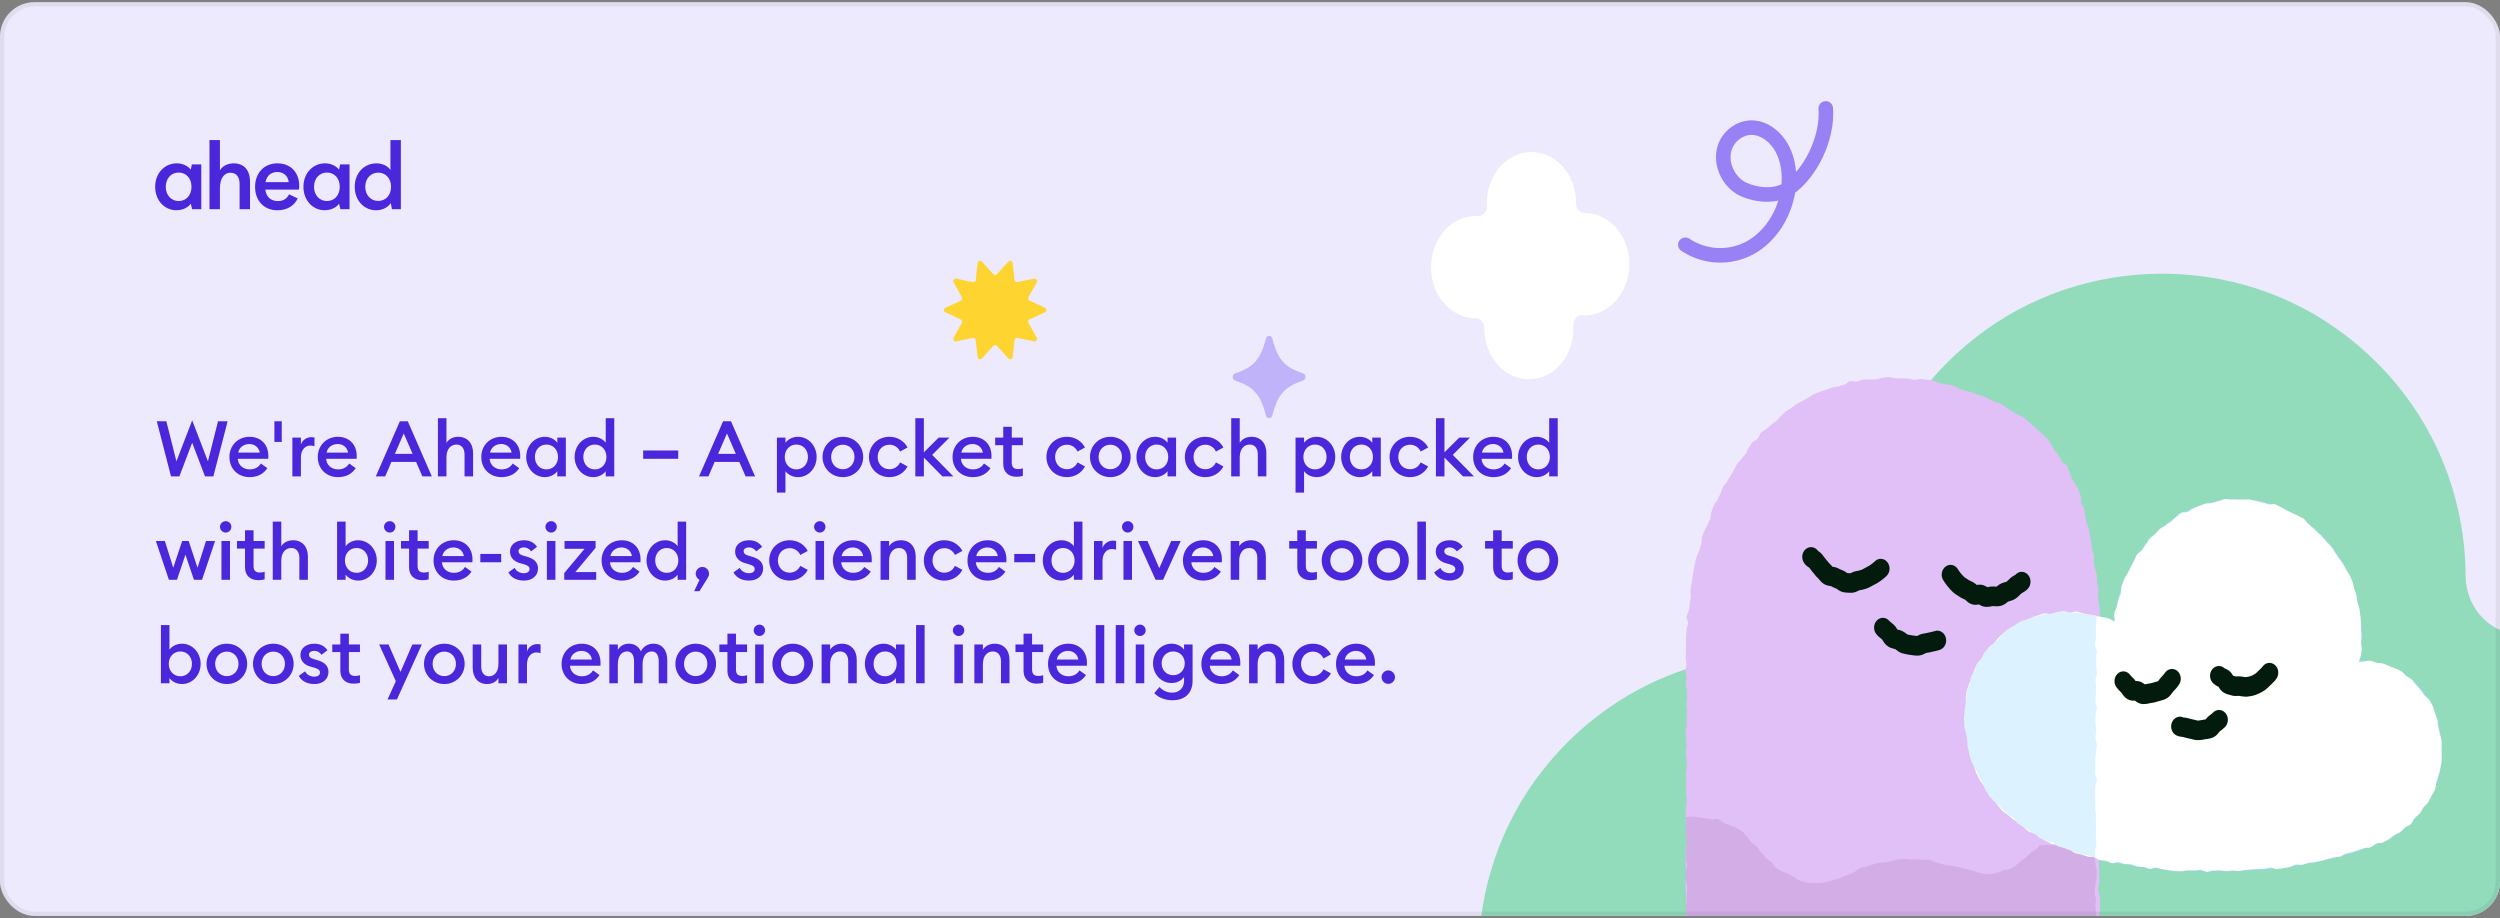 <svg width="580" height="213" viewBox="0 0 580 213" fill="none" xmlns="http://www.w3.org/2000/svg">
<rect x="0" y="0" width="580" height="213" fill="#808080" stroke="none"/>
<g clip-path="url(#clip0)">
<rect y="0.5" width="580" height="212" rx="8" fill="#EEEAFD"/>
<g clip-path="url(#clip1)">
<g clip-path="url(#clip2)">
<path d="M36 43.336C36 40.053 38.311 37.891 40.996 37.891C42.526 37.891 43.702 38.62 44.26 39.365L44.508 38.137H46.697V48.527H44.569L44.26 47.258C43.763 47.982 42.608 48.772 40.935 48.772C38.169 48.785 36 46.496 36 43.336ZM44.426 43.336C44.426 41.363 43.165 40.032 41.452 40.032C39.715 40.032 38.458 41.404 38.458 43.336C38.458 45.268 39.719 46.639 41.452 46.639C43.165 46.644 44.426 45.313 44.426 43.336Z" fill="#4B27DC"/>
<path d="M48.605 32.5H51.022V39.517C51.559 38.599 52.715 37.895 54.204 37.895C56.58 37.895 58.004 39.435 58.004 42.153V48.535H55.588V42.652C55.588 40.99 54.782 40.073 53.439 40.073C52.137 40.073 51.022 41.215 51.022 43.647V48.531H48.605V32.5Z" fill="#4B27DC"/>
<path d="M64.359 48.784C61.178 48.784 59.176 46.5 59.176 43.36C59.176 40.159 61.263 37.895 64.339 37.895C67.688 37.895 69.421 40.286 69.421 43.049C69.421 43.34 69.401 43.712 69.34 43.987H61.552C61.8 45.857 62.976 46.648 64.506 46.648C65.808 46.648 66.593 46.005 67.069 45.088L69.071 46.025C68.306 47.659 66.715 48.784 64.359 48.784ZM61.593 42.259H66.984C66.797 40.74 65.722 39.909 64.339 39.909C63.057 39.909 61.902 40.593 61.593 42.259Z" fill="#4B27DC"/>
<path d="M70.397 43.336C70.397 40.053 72.709 37.891 75.394 37.891C76.924 37.891 78.1 38.62 78.657 39.365L78.905 38.137H81.094V48.527H78.966L78.657 47.258C78.161 47.982 77.005 48.772 75.333 48.772C72.566 48.785 70.397 46.496 70.397 43.336ZM78.824 43.336C78.824 41.363 77.563 40.032 75.85 40.032C74.112 40.032 72.855 41.404 72.855 43.336C72.855 45.268 74.116 46.639 75.85 46.639C77.563 46.644 78.824 45.313 78.824 43.336Z" fill="#4B27DC"/>
<path d="M87.275 48.785C84.488 48.785 82.299 46.562 82.299 43.34C82.299 39.995 84.63 37.895 87.36 37.895C88.931 37.895 90.066 38.665 90.583 39.435V32.5H93V48.535H90.933L90.664 47.123C90.107 47.99 88.825 48.785 87.275 48.785ZM84.736 43.336C84.736 45.248 86.018 46.619 87.751 46.619C89.464 46.619 90.725 45.289 90.725 43.336C90.725 41.383 89.464 40.053 87.751 40.053C86.018 40.053 84.736 41.428 84.736 43.336Z" fill="#4B27DC"/>
</g>
</g>
<path d="M47.556 110.517H49.5L52.812 97.737H50.58L48.24 107.025L44.586 97.521L40.932 107.025L38.592 97.737H36.378L39.672 110.517H41.616L44.586 102.705L47.556 110.517ZM53.225 106.017C53.225 108.753 55.187 110.697 57.923 110.697C59.813 110.697 61.217 109.887 62.027 108.609L60.515 107.529C60.047 108.321 59.201 108.897 57.941 108.897C56.447 108.897 55.259 107.925 55.169 106.449H62.243C62.261 106.161 62.261 105.999 62.261 105.801C62.261 102.903 60.281 101.337 57.923 101.337C55.187 101.337 53.225 103.371 53.225 106.017ZM57.851 103.011C59.003 103.011 60.047 103.713 60.263 105.009H55.259C55.529 103.677 56.699 103.011 57.851 103.011ZM63.659 102.525H65.369V97.737H63.659V102.525ZM67.83 110.517H69.81V106.125C69.81 104.325 70.836 103.371 71.97 103.371C72.33 103.371 72.618 103.425 72.96 103.533V101.499C72.69 101.445 72.438 101.427 72.186 101.427C71.16 101.427 70.152 102.093 69.81 103.119V101.517H67.83V110.517ZM73.722 106.017C73.722 108.753 75.683 110.697 78.419 110.697C80.309 110.697 81.713 109.887 82.523 108.609L81.011 107.529C80.543 108.321 79.698 108.897 78.438 108.897C76.944 108.897 75.755 107.925 75.665 106.449H82.74C82.757 106.161 82.757 105.999 82.757 105.801C82.757 102.903 80.778 101.337 78.419 101.337C75.683 101.337 73.722 103.371 73.722 106.017ZM78.347 103.011C79.499 103.011 80.543 103.713 80.76 105.009H75.755C76.025 103.677 77.195 103.011 78.347 103.011ZM87.189 110.517H89.367L90.807 107.169H96.531L97.989 110.517H100.185L94.605 97.737H92.769L87.189 110.517ZM91.617 105.297L93.669 100.563L95.721 105.297H91.617ZM101.598 110.517H103.578V106.089C103.578 104.163 104.586 103.137 105.9 103.137C107.052 103.137 107.772 104.001 107.772 105.423V110.517H109.752V105.099C109.752 102.813 108.402 101.337 106.314 101.337C105.144 101.337 104.118 101.841 103.578 102.741V97.017H101.598V110.517ZM111.655 106.017C111.655 108.753 113.617 110.697 116.353 110.697C118.243 110.697 119.647 109.887 120.457 108.609L118.945 107.529C118.477 108.321 117.631 108.897 116.371 108.897C114.877 108.897 113.689 107.925 113.599 106.449H120.673C120.691 106.161 120.691 105.999 120.691 105.801C120.691 102.903 118.711 101.337 116.353 101.337C113.617 101.337 111.655 103.371 111.655 106.017ZM116.281 103.011C117.433 103.011 118.477 103.713 118.693 105.009H113.689C113.959 103.677 115.129 103.011 116.281 103.011ZM122.079 106.017C122.079 108.591 123.951 110.697 126.417 110.697C127.713 110.697 128.793 110.031 129.297 109.311V110.517H131.277V101.517H129.297V102.723C128.793 102.003 127.713 101.337 126.417 101.337C123.951 101.337 122.079 103.443 122.079 106.017ZM129.459 106.017C129.459 107.637 128.379 108.897 126.777 108.897C125.175 108.897 124.095 107.637 124.095 106.017C124.095 104.397 125.175 103.137 126.777 103.137C128.379 103.137 129.459 104.397 129.459 106.017ZM133.311 106.017C133.311 108.591 135.183 110.697 137.649 110.697C138.945 110.697 140.025 110.031 140.529 109.311V110.517H142.509V97.017H140.529V102.723C140.025 102.003 138.945 101.337 137.649 101.337C135.183 101.337 133.311 103.443 133.311 106.017ZM140.691 106.017C140.691 107.637 139.611 108.897 138.009 108.897C136.407 108.897 135.327 107.637 135.327 106.017C135.327 104.397 136.407 103.137 138.009 103.137C139.611 103.137 140.691 104.397 140.691 106.017ZM149.212 106.449H157.348V104.505H149.212V106.449ZM162.177 110.517H164.355L165.795 107.169H171.519L172.977 110.517H175.173L169.593 97.737H167.757L162.177 110.517ZM166.605 105.297L168.657 100.563L170.709 105.297H166.605ZM180.242 114.279H182.222V109.311C182.726 110.031 183.824 110.697 185.12 110.697C187.586 110.697 189.458 108.591 189.458 106.017C189.458 103.443 187.586 101.337 185.12 101.337C183.824 101.337 182.726 102.003 182.222 102.723V101.517H180.242V114.279ZM187.442 106.017C187.442 107.637 186.344 108.897 184.76 108.897C183.158 108.897 182.06 107.637 182.06 106.017C182.06 104.397 183.158 103.137 184.76 103.137C186.344 103.137 187.442 104.397 187.442 106.017ZM200.259 106.017C200.259 103.407 198.207 101.337 195.543 101.337C192.879 101.337 190.827 103.407 190.827 106.017C190.827 108.627 192.879 110.697 195.543 110.697C198.207 110.697 200.259 108.627 200.259 106.017ZM192.825 106.017C192.825 104.415 193.941 103.173 195.543 103.173C197.127 103.173 198.243 104.415 198.243 106.017C198.243 107.619 197.127 108.861 195.543 108.861C193.941 108.861 192.825 107.619 192.825 106.017ZM210.548 108.213L208.82 107.277C208.388 108.195 207.506 108.861 206.354 108.861C204.752 108.861 203.618 107.619 203.618 106.017C203.618 104.415 204.752 103.173 206.354 103.173C207.506 103.173 208.388 103.839 208.82 104.757L210.548 103.821C209.774 102.327 208.208 101.337 206.354 101.337C203.654 101.337 201.602 103.353 201.602 106.017C201.602 108.681 203.654 110.697 206.354 110.697C208.208 110.697 209.774 109.707 210.548 108.213ZM212.357 110.517H214.337V106.161L218.639 110.517H221.177L216.263 105.531L220.277 101.517H217.775L214.337 104.937V97.017H212.357V110.517ZM220.991 106.017C220.991 108.753 222.953 110.697 225.689 110.697C227.579 110.697 228.983 109.887 229.793 108.609L228.281 107.529C227.813 108.321 226.967 108.897 225.707 108.897C224.213 108.897 223.025 107.925 222.935 106.449H230.009C230.027 106.161 230.027 105.999 230.027 105.801C230.027 102.903 228.047 101.337 225.689 101.337C222.953 101.337 220.991 103.371 220.991 106.017ZM225.617 103.011C226.769 103.011 227.813 103.713 228.029 105.009H223.025C223.295 103.677 224.465 103.011 225.617 103.011ZM237.304 110.409V108.645C237.016 108.753 236.62 108.825 236.242 108.825C235.216 108.825 234.73 108.411 234.73 107.295V103.281H237.304V101.517H234.73V99.015H232.75V101.517H230.878V103.281H232.75V107.619C232.75 109.653 234.1 110.607 235.828 110.607C236.44 110.607 236.908 110.535 237.304 110.409ZM251.716 108.213L249.988 107.277C249.556 108.195 248.674 108.861 247.522 108.861C245.92 108.861 244.786 107.619 244.786 106.017C244.786 104.415 245.92 103.173 247.522 103.173C248.674 103.173 249.556 103.839 249.988 104.757L251.716 103.821C250.942 102.327 249.376 101.337 247.522 101.337C244.822 101.337 242.77 103.353 242.77 106.017C242.77 108.681 244.822 110.697 247.522 110.697C249.376 110.697 250.942 109.707 251.716 108.213ZM262.309 106.017C262.309 103.407 260.257 101.337 257.593 101.337C254.929 101.337 252.877 103.407 252.877 106.017C252.877 108.627 254.929 110.697 257.593 110.697C260.257 110.697 262.309 108.627 262.309 106.017ZM254.875 106.017C254.875 104.415 255.991 103.173 257.593 103.173C259.177 103.173 260.293 104.415 260.293 106.017C260.293 107.619 259.177 108.861 257.593 108.861C255.991 108.861 254.875 107.619 254.875 106.017ZM263.653 106.017C263.653 108.591 265.525 110.697 267.991 110.697C269.287 110.697 270.367 110.031 270.871 109.311V110.517H272.851V101.517H270.871V102.723C270.367 102.003 269.287 101.337 267.991 101.337C265.525 101.337 263.653 103.443 263.653 106.017ZM271.033 106.017C271.033 107.637 269.953 108.897 268.351 108.897C266.749 108.897 265.669 107.637 265.669 106.017C265.669 104.397 266.749 103.137 268.351 103.137C269.953 103.137 271.033 104.397 271.033 106.017ZM283.831 108.213L282.103 107.277C281.671 108.195 280.789 108.861 279.637 108.861C278.035 108.861 276.901 107.619 276.901 106.017C276.901 104.415 278.035 103.173 279.637 103.173C280.789 103.173 281.671 103.839 282.103 104.757L283.831 103.821C283.057 102.327 281.491 101.337 279.637 101.337C276.937 101.337 274.885 103.353 274.885 106.017C274.885 108.681 276.937 110.697 279.637 110.697C281.491 110.697 283.057 109.707 283.831 108.213ZM285.641 110.517H287.621V106.089C287.621 104.163 288.629 103.137 289.943 103.137C291.095 103.137 291.815 104.001 291.815 105.423V110.517H293.795V105.099C293.795 102.813 292.445 101.337 290.357 101.337C289.187 101.337 288.161 101.841 287.621 102.741V97.017H285.641V110.517ZM300.564 114.279H302.544V109.311C303.048 110.031 304.146 110.697 305.442 110.697C307.908 110.697 309.78 108.591 309.78 106.017C309.78 103.443 307.908 101.337 305.442 101.337C304.146 101.337 303.048 102.003 302.544 102.723V101.517H300.564V114.279ZM307.764 106.017C307.764 107.637 306.666 108.897 305.082 108.897C303.48 108.897 302.382 107.637 302.382 106.017C302.382 104.397 303.48 103.137 305.082 103.137C306.666 103.137 307.764 104.397 307.764 106.017ZM311.149 106.017C311.149 108.591 313.021 110.697 315.487 110.697C316.783 110.697 317.863 110.031 318.367 109.311V110.517H320.347V101.517H318.367V102.723C317.863 102.003 316.783 101.337 315.487 101.337C313.021 101.337 311.149 103.443 311.149 106.017ZM318.529 106.017C318.529 107.637 317.449 108.897 315.847 108.897C314.245 108.897 313.165 107.637 313.165 106.017C313.165 104.397 314.245 103.137 315.847 103.137C317.449 103.137 318.529 104.397 318.529 106.017ZM331.327 108.213L329.599 107.277C329.167 108.195 328.285 108.861 327.133 108.861C325.531 108.861 324.397 107.619 324.397 106.017C324.397 104.415 325.531 103.173 327.133 103.173C328.285 103.173 329.167 103.839 329.599 104.757L331.327 103.821C330.553 102.327 328.987 101.337 327.133 101.337C324.433 101.337 322.381 103.353 322.381 106.017C322.381 108.681 324.433 110.697 327.133 110.697C328.987 110.697 330.553 109.707 331.327 108.213ZM333.137 110.517H335.117V106.161L339.419 110.517H341.957L337.043 105.531L341.057 101.517H338.555L335.117 104.937V97.017H333.137V110.517ZM341.77 106.017C341.77 108.753 343.732 110.697 346.468 110.697C348.358 110.697 349.762 109.887 350.572 108.609L349.06 107.529C348.592 108.321 347.746 108.897 346.486 108.897C344.992 108.897 343.804 107.925 343.714 106.449H350.788C350.806 106.161 350.806 105.999 350.806 105.801C350.806 102.903 348.826 101.337 346.468 101.337C343.732 101.337 341.77 103.371 341.77 106.017ZM346.396 103.011C347.548 103.011 348.592 103.713 348.808 105.009H343.804C344.074 103.677 345.244 103.011 346.396 103.011ZM352.194 106.017C352.194 108.591 354.066 110.697 356.532 110.697C357.828 110.697 358.908 110.031 359.412 109.311V110.517H361.392V97.017H359.412V102.723C358.908 102.003 357.828 101.337 356.532 101.337C354.066 101.337 352.194 103.443 352.194 106.017ZM359.574 106.017C359.574 107.637 358.494 108.897 356.892 108.897C355.29 108.897 354.21 107.637 354.21 106.017C354.21 104.397 355.29 103.137 356.892 103.137C358.494 103.137 359.574 104.397 359.574 106.017ZM45 134.517H46.872L49.896 125.517H47.79L45.828 131.709L43.776 125.517H42.264L40.194 131.709L38.25 125.517H36.162L39.186 134.517H41.058L43.02 128.685L45 134.517ZM53.681 122.223C53.681 121.503 53.105 120.909 52.367 120.909C51.647 120.909 51.035 121.503 51.035 122.223C51.035 122.961 51.647 123.555 52.367 123.555C53.105 123.555 53.681 122.961 53.681 122.223ZM51.377 134.517H53.357V125.517H51.377V134.517ZM61.4 134.409V132.645C61.111 132.753 60.715 132.825 60.337 132.825C59.312 132.825 58.825 132.411 58.825 131.295V127.281H61.4V125.517H58.825V123.015H56.846V125.517H54.974V127.281H56.846V131.619C56.846 133.653 58.196 134.607 59.923 134.607C60.535 134.607 61.004 134.535 61.4 134.409ZM63.277 134.517H65.257V130.089C65.257 128.163 66.265 127.137 67.579 127.137C68.731 127.137 69.451 128.001 69.451 129.423V134.517H71.431V129.099C71.431 126.813 70.081 125.337 67.993 125.337C66.823 125.337 65.797 125.841 65.257 126.741V121.017H63.277V134.517ZM80.181 133.311C80.685 134.031 81.783 134.697 83.079 134.697C85.545 134.697 87.417 132.591 87.417 130.017C87.417 127.443 85.545 125.337 83.079 125.337C81.783 125.337 80.685 126.003 80.181 126.723V121.017H78.201V134.517H80.181V133.311ZM85.401 130.017C85.401 131.637 84.303 132.897 82.719 132.897C81.117 132.897 80.019 131.637 80.019 130.017C80.019 128.397 81.117 127.137 82.719 127.137C84.303 127.137 85.401 128.397 85.401 130.017ZM91.738 122.223C91.738 121.503 91.162 120.909 90.424 120.909C89.704 120.909 89.092 121.503 89.092 122.223C89.092 122.961 89.704 123.555 90.424 123.555C91.162 123.555 91.738 122.961 91.738 122.223ZM89.434 134.517H91.414V125.517H89.434V134.517ZM99.456 134.409V132.645C99.168 132.753 98.772 132.825 98.394 132.825C97.368 132.825 96.882 132.411 96.882 131.295V127.281H99.456V125.517H96.882V123.015H94.902V125.517H93.03V127.281H94.902V131.619C94.902 133.653 96.252 134.607 97.98 134.607C98.592 134.607 99.06 134.535 99.456 134.409ZM100.581 130.017C100.581 132.753 102.543 134.697 105.279 134.697C107.169 134.697 108.573 133.887 109.383 132.609L107.871 131.529C107.403 132.321 106.557 132.897 105.297 132.897C103.803 132.897 102.615 131.925 102.525 130.449H109.599C109.617 130.161 109.617 129.999 109.617 129.801C109.617 126.903 107.637 125.337 105.279 125.337C102.543 125.337 100.581 127.371 100.581 130.017ZM105.207 127.011C106.359 127.011 107.403 127.713 107.619 129.009H102.615C102.885 127.677 104.055 127.011 105.207 127.011ZM111.436 130.449H116.278V128.505H111.436V130.449ZM124.821 131.907C124.821 130.431 123.885 129.639 122.301 129.171L121.383 128.901C120.501 128.649 120.303 128.271 120.303 127.839C120.303 127.299 120.915 126.993 121.509 126.993C122.247 126.993 122.823 127.353 123.219 127.911L124.587 126.867C123.957 125.877 122.895 125.337 121.545 125.337C119.745 125.337 118.341 126.309 118.323 127.911C118.305 129.243 119.115 130.233 120.681 130.665L121.473 130.881C122.553 131.205 122.859 131.511 122.859 132.033C122.859 132.663 122.265 132.987 121.563 132.987C120.645 132.987 119.763 132.537 119.403 131.745L117.945 132.789C118.593 134.067 119.961 134.697 121.563 134.697C123.417 134.697 124.821 133.635 124.821 131.907ZM129.179 122.223C129.179 121.503 128.603 120.909 127.865 120.909C127.145 120.909 126.533 121.503 126.533 122.223C126.533 122.961 127.145 123.555 127.865 123.555C128.603 123.555 129.179 122.961 129.179 122.223ZM126.875 134.517H128.855V125.517H126.875V134.517ZM130.904 134.517H138.32V132.717H133.478L138.176 127.101V125.517H130.976V127.317H135.62L130.904 132.951V134.517ZM139.569 130.017C139.569 132.753 141.531 134.697 144.267 134.697C146.157 134.697 147.561 133.887 148.371 132.609L146.859 131.529C146.391 132.321 145.545 132.897 144.285 132.897C142.791 132.897 141.603 131.925 141.513 130.449H148.587C148.605 130.161 148.605 129.999 148.605 129.801C148.605 126.903 146.625 125.337 144.267 125.337C141.531 125.337 139.569 127.371 139.569 130.017ZM144.195 127.011C145.347 127.011 146.391 127.713 146.607 129.009H141.603C141.873 127.677 143.043 127.011 144.195 127.011ZM149.993 130.017C149.993 132.591 151.865 134.697 154.331 134.697C155.627 134.697 156.707 134.031 157.211 133.311V134.517H159.191V121.017H157.211V126.723C156.707 126.003 155.627 125.337 154.331 125.337C151.865 125.337 149.993 127.443 149.993 130.017ZM157.373 130.017C157.373 131.637 156.293 132.897 154.691 132.897C153.089 132.897 152.009 131.637 152.009 130.017C152.009 128.397 153.089 127.137 154.691 127.137C156.293 127.137 157.373 128.397 157.373 130.017ZM164.195 134.067C164.375 133.779 164.501 133.455 164.501 133.095C164.501 132.249 163.817 131.529 162.953 131.529C162.089 131.529 161.405 132.249 161.405 133.095C161.405 133.761 161.819 134.301 162.287 134.517L161.045 137.163H162.269L164.195 134.067ZM177.046 131.907C177.046 130.431 176.11 129.639 174.526 129.171L173.608 128.901C172.726 128.649 172.528 128.271 172.528 127.839C172.528 127.299 173.14 126.993 173.734 126.993C174.472 126.993 175.048 127.353 175.444 127.911L176.812 126.867C176.182 125.877 175.12 125.337 173.77 125.337C171.97 125.337 170.566 126.309 170.548 127.911C170.53 129.243 171.34 130.233 172.906 130.665L173.698 130.881C174.778 131.205 175.084 131.511 175.084 132.033C175.084 132.663 174.49 132.987 173.788 132.987C172.87 132.987 171.988 132.537 171.628 131.745L170.17 132.789C170.818 134.067 172.186 134.697 173.788 134.697C175.642 134.697 177.046 133.635 177.046 131.907ZM187.398 132.213L185.67 131.277C185.238 132.195 184.356 132.861 183.204 132.861C181.602 132.861 180.468 131.619 180.468 130.017C180.468 128.415 181.602 127.173 183.204 127.173C184.356 127.173 185.238 127.839 185.67 128.757L187.398 127.821C186.624 126.327 185.058 125.337 183.204 125.337C180.504 125.337 178.452 127.353 178.452 130.017C178.452 132.681 180.504 134.697 183.204 134.697C185.058 134.697 186.624 133.707 187.398 132.213ZM191.511 122.223C191.511 121.503 190.935 120.909 190.197 120.909C189.477 120.909 188.865 121.503 188.865 122.223C188.865 122.961 189.477 123.555 190.197 123.555C190.935 123.555 191.511 122.961 191.511 122.223ZM189.207 134.517H191.187V125.517H189.207V134.517ZM193.218 130.017C193.218 132.753 195.18 134.697 197.916 134.697C199.806 134.697 201.21 133.887 202.02 132.609L200.508 131.529C200.04 132.321 199.194 132.897 197.934 132.897C196.44 132.897 195.252 131.925 195.162 130.449H202.236C202.254 130.161 202.254 129.999 202.254 129.801C202.254 126.903 200.274 125.337 197.916 125.337C195.18 125.337 193.218 127.371 193.218 130.017ZM197.844 127.011C198.996 127.011 200.04 127.713 200.256 129.009H195.252C195.522 127.677 196.692 127.011 197.844 127.011ZM204.289 134.517H206.269V130.089C206.269 128.163 207.277 127.137 208.591 127.137C209.743 127.137 210.463 128.001 210.463 129.423V134.517H212.443V129.099C212.443 126.813 211.093 125.337 209.005 125.337C207.835 125.337 206.809 125.841 206.269 126.741V125.517H204.289V134.517ZM223.275 132.213L221.547 131.277C221.115 132.195 220.233 132.861 219.081 132.861C217.479 132.861 216.345 131.619 216.345 130.017C216.345 128.415 217.479 127.173 219.081 127.173C220.233 127.173 221.115 127.839 221.547 128.757L223.275 127.821C222.501 126.327 220.935 125.337 219.081 125.337C216.381 125.337 214.329 127.353 214.329 130.017C214.329 132.681 216.381 134.697 219.081 134.697C220.935 134.697 222.501 133.707 223.275 132.213ZM224.454 130.017C224.454 132.753 226.416 134.697 229.152 134.697C231.042 134.697 232.446 133.887 233.256 132.609L231.744 131.529C231.276 132.321 230.43 132.897 229.17 132.897C227.676 132.897 226.488 131.925 226.398 130.449H233.472C233.49 130.161 233.49 129.999 233.49 129.801C233.49 126.903 231.51 125.337 229.152 125.337C226.416 125.337 224.454 127.371 224.454 130.017ZM229.08 127.011C230.232 127.011 231.276 127.713 231.492 129.009H226.488C226.758 127.677 227.928 127.011 229.08 127.011ZM235.309 130.449H240.151V128.505H235.309V130.449ZM241.926 130.017C241.926 132.591 243.798 134.697 246.264 134.697C247.56 134.697 248.64 134.031 249.144 133.311V134.517H251.124V121.017H249.144V126.723C248.64 126.003 247.56 125.337 246.264 125.337C243.798 125.337 241.926 127.443 241.926 130.017ZM249.306 130.017C249.306 131.637 248.226 132.897 246.624 132.897C245.022 132.897 243.942 131.637 243.942 130.017C243.942 128.397 245.022 127.137 246.624 127.137C248.226 127.137 249.306 128.397 249.306 130.017ZM253.807 134.517H255.787V130.125C255.787 128.325 256.813 127.371 257.947 127.371C258.307 127.371 258.595 127.425 258.937 127.533V125.499C258.667 125.445 258.415 125.427 258.163 125.427C257.137 125.427 256.129 126.093 255.787 127.119V125.517H253.807V134.517ZM262.949 122.223C262.949 121.503 262.373 120.909 261.635 120.909C260.915 120.909 260.303 121.503 260.303 122.223C260.303 122.961 260.915 123.555 261.635 123.555C262.373 123.555 262.949 122.961 262.949 122.223ZM260.645 134.517H262.625V125.517H260.645V134.517ZM268.093 134.517H269.839L273.925 125.517H271.711L268.957 131.817L266.221 125.517H264.025L268.093 134.517ZM274.446 130.017C274.446 132.753 276.408 134.697 279.144 134.697C281.034 134.697 282.438 133.887 283.248 132.609L281.736 131.529C281.268 132.321 280.422 132.897 279.162 132.897C277.668 132.897 276.48 131.925 276.39 130.449H283.464C283.482 130.161 283.482 129.999 283.482 129.801C283.482 126.903 281.502 125.337 279.144 125.337C276.408 125.337 274.446 127.371 274.446 130.017ZM279.072 127.011C280.224 127.011 281.268 127.713 281.484 129.009H276.48C276.75 127.677 277.92 127.011 279.072 127.011ZM285.518 134.517H287.498V130.089C287.498 128.163 288.506 127.137 289.82 127.137C290.972 127.137 291.692 128.001 291.692 129.423V134.517H293.672V129.099C293.672 126.813 292.322 125.337 290.234 125.337C289.064 125.337 288.038 125.841 287.498 126.741V125.517H285.518V134.517ZM305.525 134.409V132.645C305.237 132.753 304.841 132.825 304.463 132.825C303.437 132.825 302.951 132.411 302.951 131.295V127.281H305.525V125.517H302.951V123.015H300.971V125.517H299.099V127.281H300.971V131.619C300.971 133.653 302.321 134.607 304.049 134.607C304.661 134.607 305.129 134.535 305.525 134.409ZM316.063 130.017C316.063 127.407 314.011 125.337 311.347 125.337C308.683 125.337 306.631 127.407 306.631 130.017C306.631 132.627 308.683 134.697 311.347 134.697C314.011 134.697 316.063 132.627 316.063 130.017ZM308.629 130.017C308.629 128.415 309.745 127.173 311.347 127.173C312.931 127.173 314.047 128.415 314.047 130.017C314.047 131.619 312.931 132.861 311.347 132.861C309.745 132.861 308.629 131.619 308.629 130.017ZM326.839 130.017C326.839 127.407 324.787 125.337 322.123 125.337C319.459 125.337 317.407 127.407 317.407 130.017C317.407 132.627 319.459 134.697 322.123 134.697C324.787 134.697 326.839 132.627 326.839 130.017ZM319.405 130.017C319.405 128.415 320.521 127.173 322.123 127.173C323.707 127.173 324.823 128.415 324.823 130.017C324.823 131.619 323.707 132.861 322.123 132.861C320.521 132.861 319.405 131.619 319.405 130.017ZM328.83 134.517H330.81V121.017H328.83V134.517ZM339.591 131.907C339.591 130.431 338.655 129.639 337.071 129.171L336.153 128.901C335.271 128.649 335.073 128.271 335.073 127.839C335.073 127.299 335.685 126.993 336.279 126.993C337.017 126.993 337.593 127.353 337.989 127.911L339.357 126.867C338.727 125.877 337.665 125.337 336.315 125.337C334.515 125.337 333.111 126.309 333.093 127.911C333.075 129.243 333.885 130.233 335.451 130.665L336.243 130.881C337.323 131.205 337.629 131.511 337.629 132.033C337.629 132.663 337.035 132.987 336.333 132.987C335.415 132.987 334.533 132.537 334.173 131.745L332.715 132.789C333.363 134.067 334.731 134.697 336.333 134.697C338.187 134.697 339.591 133.635 339.591 131.907ZM350.964 134.409V132.645C350.676 132.753 350.28 132.825 349.902 132.825C348.876 132.825 348.39 132.411 348.39 131.295V127.281H350.964V125.517H348.39V123.015H346.41V125.517H344.538V127.281H346.41V131.619C346.41 133.653 347.76 134.607 349.488 134.607C350.1 134.607 350.568 134.535 350.964 134.409ZM361.503 130.017C361.503 127.407 359.451 125.337 356.787 125.337C354.123 125.337 352.071 127.407 352.071 130.017C352.071 132.627 354.123 134.697 356.787 134.697C359.451 134.697 361.503 132.627 361.503 130.017ZM354.069 130.017C354.069 128.415 355.185 127.173 356.787 127.173C358.371 127.173 359.487 128.415 359.487 130.017C359.487 131.619 358.371 132.861 356.787 132.861C355.185 132.861 354.069 131.619 354.069 130.017ZM39.312 157.311C39.816 158.031 40.914 158.697 42.21 158.697C44.676 158.697 46.548 156.591 46.548 154.017C46.548 151.443 44.676 149.337 42.21 149.337C40.914 149.337 39.816 150.003 39.312 150.723V145.017H37.332V158.517H39.312V157.311ZM44.532 154.017C44.532 155.637 43.434 156.897 41.85 156.897C40.248 156.897 39.15 155.637 39.15 154.017C39.15 152.397 40.248 151.137 41.85 151.137C43.434 151.137 44.532 152.397 44.532 154.017ZM57.348 154.017C57.348 151.407 55.296 149.337 52.632 149.337C49.968 149.337 47.916 151.407 47.916 154.017C47.916 156.627 49.968 158.697 52.632 158.697C55.296 158.697 57.348 156.627 57.348 154.017ZM49.914 154.017C49.914 152.415 51.03 151.173 52.632 151.173C54.216 151.173 55.332 152.415 55.332 154.017C55.332 155.619 54.216 156.861 52.632 156.861C51.03 156.861 49.914 155.619 49.914 154.017ZM68.124 154.017C68.124 151.407 66.072 149.337 63.408 149.337C60.744 149.337 58.692 151.407 58.692 154.017C58.692 156.627 60.744 158.697 63.408 158.697C66.072 158.697 68.124 156.627 68.124 154.017ZM60.69 154.017C60.69 152.415 61.806 151.173 63.408 151.173C64.992 151.173 66.108 152.415 66.108 154.017C66.108 155.619 64.992 156.861 63.408 156.861C61.806 156.861 60.69 155.619 60.69 154.017ZM76.2 155.907C76.2 154.431 75.264 153.639 73.68 153.171L72.762 152.901C71.88 152.649 71.682 152.271 71.682 151.839C71.682 151.299 72.294 150.993 72.888 150.993C73.626 150.993 74.202 151.353 74.598 151.911L75.966 150.867C75.336 149.877 74.274 149.337 72.924 149.337C71.124 149.337 69.72 150.309 69.702 151.911C69.684 153.243 70.494 154.233 72.06 154.665L72.852 154.881C73.932 155.205 74.238 155.511 74.238 156.033C74.238 156.663 73.644 156.987 72.942 156.987C72.024 156.987 71.142 156.537 70.782 155.745L69.324 156.789C69.972 158.067 71.34 158.697 72.942 158.697C74.796 158.697 76.2 157.635 76.2 155.907ZM83.513 158.409V156.645C83.225 156.753 82.829 156.825 82.451 156.825C81.425 156.825 80.939 156.411 80.939 155.295V151.281H83.513V149.517H80.939V147.015H78.959V149.517H77.087V151.281H78.959V155.619C78.959 157.653 80.309 158.607 82.037 158.607C82.649 158.607 83.117 158.535 83.513 158.409ZM92.085 162.279L97.863 149.517H95.667L92.913 155.889L90.141 149.517H87.963L91.833 158.031L89.907 162.279H92.085ZM107.798 154.017C107.798 151.407 105.746 149.337 103.082 149.337C100.418 149.337 98.366 151.407 98.366 154.017C98.366 156.627 100.418 158.697 103.082 158.697C105.746 158.697 107.798 156.627 107.798 154.017ZM100.364 154.017C100.364 152.415 101.48 151.173 103.082 151.173C104.666 151.173 105.782 152.415 105.782 154.017C105.782 155.619 104.666 156.861 103.082 156.861C101.48 156.861 100.364 155.619 100.364 154.017ZM109.663 154.899C109.663 157.203 110.941 158.697 113.011 158.697C114.163 158.697 115.117 158.193 115.639 157.293V158.517H117.619V149.517H115.639V153.945C115.639 155.871 114.721 156.897 113.443 156.897C112.291 156.897 111.643 156.015 111.643 154.575V149.517H109.663V154.899ZM120.283 158.517H122.263V154.125C122.263 152.325 123.289 151.371 124.423 151.371C124.783 151.371 125.071 151.425 125.413 151.533V149.499C125.143 149.445 124.891 149.427 124.639 149.427C123.613 149.427 122.605 150.093 122.263 151.119V149.517H120.283V158.517ZM130.288 154.017C130.288 156.753 132.25 158.697 134.986 158.697C136.876 158.697 138.28 157.887 139.09 156.609L137.578 155.529C137.11 156.321 136.264 156.897 135.004 156.897C133.51 156.897 132.322 155.925 132.232 154.449H139.306C139.324 154.161 139.324 153.999 139.324 153.801C139.324 150.903 137.344 149.337 134.986 149.337C132.25 149.337 130.288 151.371 130.288 154.017ZM134.914 151.011C136.066 151.011 137.11 151.713 137.326 153.009H132.322C132.592 151.677 133.762 151.011 134.914 151.011ZM141.359 158.517H143.339V154.089C143.339 152.199 144.221 151.137 145.499 151.137C146.579 151.137 147.101 152.055 147.101 153.459V158.517H149.081V154.089C149.081 152.199 149.945 151.137 151.223 151.137C152.303 151.137 152.825 152.055 152.825 153.459V158.517H154.805V153.135C154.805 150.831 153.599 149.337 151.565 149.337C150.377 149.337 149.225 149.967 148.685 151.119C148.199 150.003 147.227 149.337 145.895 149.337C144.743 149.337 143.843 149.895 143.339 150.741V149.517H141.359V158.517ZM166.122 154.017C166.122 151.407 164.07 149.337 161.406 149.337C158.742 149.337 156.69 151.407 156.69 154.017C156.69 156.627 158.742 158.697 161.406 158.697C164.07 158.697 166.122 156.627 166.122 154.017ZM158.688 154.017C158.688 152.415 159.804 151.173 161.406 151.173C162.99 151.173 164.106 152.415 164.106 154.017C164.106 155.619 162.99 156.861 161.406 156.861C159.804 156.861 158.688 155.619 158.688 154.017ZM173.319 158.409V156.645C173.031 156.753 172.635 156.825 172.257 156.825C171.231 156.825 170.745 156.411 170.745 155.295V151.281H173.319V149.517H170.745V147.015H168.765V149.517H166.893V151.281H168.765V155.619C168.765 157.653 170.115 158.607 171.843 158.607C172.455 158.607 172.923 158.535 173.319 158.409ZM177.501 146.223C177.501 145.503 176.925 144.909 176.187 144.909C175.467 144.909 174.855 145.503 174.855 146.223C174.855 146.961 175.467 147.555 176.187 147.555C176.925 147.555 177.501 146.961 177.501 146.223ZM175.197 158.517H177.177V149.517H175.197V158.517ZM188.622 154.017C188.622 151.407 186.57 149.337 183.906 149.337C181.242 149.337 179.19 151.407 179.19 154.017C179.19 156.627 181.242 158.697 183.906 158.697C186.57 158.697 188.622 156.627 188.622 154.017ZM181.188 154.017C181.188 152.415 182.304 151.173 183.906 151.173C185.49 151.173 186.606 152.415 186.606 154.017C186.606 155.619 185.49 156.861 183.906 156.861C182.304 156.861 181.188 155.619 181.188 154.017ZM190.613 158.517H192.593V154.089C192.593 152.163 193.601 151.137 194.915 151.137C196.067 151.137 196.787 152.001 196.787 153.423V158.517H198.767V153.099C198.767 150.813 197.417 149.337 195.329 149.337C194.159 149.337 193.133 149.841 192.593 150.741V149.517H190.613V158.517ZM200.653 154.017C200.653 156.591 202.525 158.697 204.991 158.697C206.287 158.697 207.367 158.031 207.871 157.311V158.517H209.851V149.517H207.871V150.723C207.367 150.003 206.287 149.337 204.991 149.337C202.525 149.337 200.653 151.443 200.653 154.017ZM208.033 154.017C208.033 155.637 206.953 156.897 205.351 156.897C203.749 156.897 202.669 155.637 202.669 154.017C202.669 152.397 203.749 151.137 205.351 151.137C206.953 151.137 208.033 152.397 208.033 154.017ZM212.533 158.517H214.513V145.017H212.533V158.517ZM223.714 146.223C223.714 145.503 223.138 144.909 222.4 144.909C221.68 144.909 221.068 145.503 221.068 146.223C221.068 146.961 221.68 147.555 222.4 147.555C223.138 147.555 223.714 146.961 223.714 146.223ZM221.41 158.517H223.39V149.517H221.41V158.517ZM226.051 158.517H228.031V154.089C228.031 152.163 229.039 151.137 230.353 151.137C231.505 151.137 232.225 152.001 232.225 153.423V158.517H234.205V153.099C234.205 150.813 232.855 149.337 230.767 149.337C229.597 149.337 228.571 149.841 228.031 150.741V149.517H226.051V158.517ZM242.015 158.409V156.645C241.727 156.753 241.331 156.825 240.953 156.825C239.927 156.825 239.441 156.411 239.441 155.295V151.281H242.015V149.517H239.441V147.015H237.461V149.517H235.589V151.281H237.461V155.619C237.461 157.653 238.811 158.607 240.539 158.607C241.151 158.607 241.619 158.535 242.015 158.409ZM243.14 154.017C243.14 156.753 245.102 158.697 247.838 158.697C249.728 158.697 251.132 157.887 251.941 156.609L250.43 155.529C249.962 156.321 249.116 156.897 247.856 156.897C246.362 156.897 245.174 155.925 245.083 154.449H252.158C252.176 154.161 252.176 153.999 252.176 153.801C252.176 150.903 250.196 149.337 247.838 149.337C245.102 149.337 243.14 151.371 243.14 154.017ZM247.766 151.011C248.918 151.011 249.962 151.713 250.178 153.009H245.174C245.444 151.677 246.614 151.011 247.766 151.011ZM254.211 158.517H256.191V145.017H254.211V158.517ZM258.852 158.517H260.832V145.017H258.852V158.517ZM265.796 146.223C265.796 145.503 265.22 144.909 264.482 144.909C263.762 144.909 263.15 145.503 263.15 146.223C263.15 146.961 263.762 147.555 264.482 147.555C265.22 147.555 265.796 146.961 265.796 146.223ZM263.492 158.517H265.472V149.517H263.492V158.517ZM276.683 157.905V149.517H274.703V150.723C274.163 149.931 273.065 149.337 271.823 149.337C269.393 149.337 267.503 151.353 267.503 153.891C267.503 156.447 269.393 158.463 271.823 158.463C273.065 158.463 274.163 157.851 274.703 157.059V157.887C274.703 159.705 273.479 160.695 271.985 160.695C270.779 160.695 269.753 160.209 268.997 159.381L267.791 160.803C268.673 161.793 270.239 162.459 272.003 162.459C274.667 162.459 276.683 161.037 276.683 157.905ZM269.501 153.891C269.501 152.289 270.653 151.137 272.183 151.137C273.713 151.137 274.865 152.289 274.865 153.891C274.865 155.493 273.713 156.645 272.183 156.645C270.653 156.645 269.501 155.493 269.501 153.891ZM278.718 154.017C278.718 156.753 280.68 158.697 283.416 158.697C285.306 158.697 286.71 157.887 287.52 156.609L286.008 155.529C285.54 156.321 284.694 156.897 283.434 156.897C281.94 156.897 280.752 155.925 280.662 154.449H287.736C287.754 154.161 287.754 153.999 287.754 153.801C287.754 150.903 285.774 149.337 283.416 149.337C280.68 149.337 278.718 151.371 278.718 154.017ZM283.344 151.011C284.496 151.011 285.54 151.713 285.756 153.009H280.752C281.022 151.677 282.192 151.011 283.344 151.011ZM289.789 158.517H291.769V154.089C291.769 152.163 292.777 151.137 294.091 151.137C295.243 151.137 295.963 152.001 295.963 153.423V158.517H297.943V153.099C297.943 150.813 296.593 149.337 294.505 149.337C293.335 149.337 292.309 149.841 291.769 150.741V149.517H289.789V158.517ZM308.775 156.213L307.047 155.277C306.615 156.195 305.733 156.861 304.581 156.861C302.979 156.861 301.845 155.619 301.845 154.017C301.845 152.415 302.979 151.173 304.581 151.173C305.733 151.173 306.615 151.839 307.047 152.757L308.775 151.821C308.001 150.327 306.435 149.337 304.581 149.337C301.881 149.337 299.829 151.353 299.829 154.017C299.829 156.681 301.881 158.697 304.581 158.697C306.435 158.697 308.001 157.707 308.775 156.213ZM309.954 154.017C309.954 156.753 311.916 158.697 314.652 158.697C316.542 158.697 317.946 157.887 318.756 156.609L317.244 155.529C316.776 156.321 315.93 156.897 314.67 156.897C313.176 156.897 311.988 155.925 311.898 154.449H318.972C318.99 154.161 318.99 153.999 318.99 153.801C318.99 150.903 317.01 149.337 314.652 149.337C311.916 149.337 309.954 151.371 309.954 154.017ZM314.58 151.011C315.732 151.011 316.776 151.713 316.992 153.009H311.988C312.258 151.677 313.428 151.011 314.58 151.011ZM323.635 157.095C323.635 156.249 322.933 155.529 322.069 155.529C321.223 155.529 320.521 156.249 320.521 157.095C320.521 157.959 321.223 158.661 322.069 158.661C322.933 158.661 323.635 157.959 323.635 157.095Z" fill="#4B27DC"/>
<path d="M572.025 133.642C571.941 112.746 562.677 91.891 544.064 77.72C518.937 58.516 483.193 58.812 458.32 78.313C439.073 93.414 430.063 115.791 431.247 137.746C431.67 145.529 425.029 152.17 417.246 151.747C395.291 150.563 372.914 159.573 357.813 178.82C338.312 203.693 338.016 239.437 357.22 264.564C371.391 283.134 392.246 292.441 413.142 292.525C420.841 292.567 426.975 298.659 426.975 306.358C427.059 327.254 436.323 348.109 454.936 362.28C480.063 381.484 515.807 381.188 540.68 361.687C559.927 346.586 568.937 324.209 567.753 302.254C567.33 294.471 573.971 287.83 581.754 288.253C603.709 289.437 626.086 280.427 641.187 261.18C660.688 236.307 660.984 200.563 641.78 175.436C627.609 156.866 606.754 147.559 585.858 147.475C578.159 147.475 572.067 141.341 572.025 133.642Z" fill="#92DBBB"/>
<path d="M542.691 132.914L534.873 145.523H542.691L534.873 159.651" stroke="#987DF7" stroke-width="3.381" stroke-miterlimit="10" stroke-linecap="round" stroke-linejoin="round"/>
<path d="M242.41 72.451L238.865 74.086C238.553 74.226 238.437 74.611 238.599 74.903L240.516 78.336C240.758 78.768 240.377 79.293 239.892 79.2L236.07 78.406C235.735 78.336 235.412 78.569 235.377 78.92L234.938 82.831C234.881 83.333 234.269 83.531 233.934 83.158L231.301 80.251C231.07 79.994 230.677 79.994 230.446 80.251L227.814 83.158C227.479 83.531 226.867 83.333 226.809 82.831L226.37 78.92C226.336 78.581 226.012 78.347 225.677 78.406L221.855 79.2C221.37 79.305 220.989 78.779 221.232 78.336L223.148 74.915C223.322 74.611 223.195 74.238 222.883 74.097L219.338 72.463C218.887 72.253 218.887 71.611 219.338 71.4L222.883 69.766C223.195 69.626 223.31 69.24 223.148 68.948L221.232 65.516C220.989 65.084 221.37 64.558 221.855 64.652L225.677 65.446C226.012 65.516 226.336 65.282 226.37 64.932L226.809 61.02C226.867 60.519 227.479 60.32 227.814 60.694L230.446 63.601C230.677 63.858 231.07 63.858 231.301 63.601L233.934 60.694C234.269 60.32 234.881 60.519 234.938 61.02L235.377 64.932C235.412 65.27 235.735 65.504 236.07 65.446L239.892 64.652C240.377 64.547 240.758 65.072 240.516 65.516L238.599 68.937C238.426 69.24 238.553 69.614 238.865 69.754L242.41 71.389C242.86 71.599 242.86 72.241 242.41 72.451Z" fill="#FED431"/>
<path d="M423.047 126.107C418.728 127.391 417.158 128.979 415.888 133.346C415.68 134.081 414.64 134.081 414.433 133.346C413.162 128.979 411.592 127.391 407.273 126.107C406.546 125.896 406.546 124.846 407.273 124.635C411.592 123.351 413.162 121.763 414.433 117.396C414.64 116.661 415.68 116.661 415.888 117.396C417.158 121.763 418.728 123.351 423.047 124.635C423.775 124.846 423.775 125.885 423.047 126.107Z" fill="#FF5E4D"/>
<g opacity="0.1">
<path opacity="0.1" d="M486.228 185.992C486.228 199.385 486.218 210.325 486.218 210.325H486.167C486.167 220.787 478.524 229.273 469.079 229.273C462.133 229.273 456.15 224.672 453.486 218.072C450.864 224.207 445.239 228.432 438.713 228.432C432.198 228.432 426.573 224.207 423.951 218.072C421.287 224.672 415.314 229.273 408.358 229.273C398.923 229.273 391.27 220.787 391.27 210.325H391.229C391.229 210.325 391.219 201.305 391.219 189.627C395.696 188.934 400.419 190.184 404.107 193.115C407.006 195.409 409.229 198.613 412.077 200.987C414.966 203.384 418.562 204.872 422.158 204.6C425.436 204.35 428.479 202.691 431.593 201.51C438.119 199.056 445.28 198.704 451.97 200.521C455.289 201.419 458.588 202.85 462 202.589C467.911 202.146 472.439 196.909 476.957 192.66C479.733 190.036 482.878 187.651 486.228 185.992Z" fill="#4B194E"/>
</g>
<path d="M478.484 196.273L474.417 195.989C469.069 195.614 464.1 193.342 460.044 189.423L456.837 186.311L460.617 188.492C464.828 190.911 469.53 193.07 474.601 194.887L478.484 196.273Z" fill="#E1BFF7"/>
<path d="M549.978 153.569C549.312 153.489 548.636 153.455 547.939 153.455C547.786 153.455 547.622 153.455 547.468 153.467C547.775 151.604 547.939 149.673 547.939 147.707C547.939 130.066 535.041 115.775 519.131 115.775C504.369 115.775 492.188 128.089 490.528 143.97C486.973 143.152 485.016 141.982 478.767 141.982C465.623 141.982 453.729 154.444 456.075 169.995C457.263 177.833 459.62 183.207 464.691 187.944C476.318 198.804 493.212 202.098 514.992 202.098C527.204 202.098 541.301 200.519 554.117 194.669C560.417 191.795 566.564 183.059 566.564 174.959C566.554 163.475 560.049 154.705 549.978 153.569Z" fill="#ABD7FE"/>
<path d="M509.838 171.655C508.424 171.655 506.826 171.326 505.023 170.508C503.978 170.031 503.476 168.702 503.906 167.543C504.336 166.384 505.535 165.828 506.58 166.305C510.391 168.043 512.348 166.645 513.485 165.441C514.304 164.578 515.606 164.612 516.384 165.532C517.163 166.441 517.132 167.884 516.302 168.747C514.899 170.224 512.768 171.655 509.838 171.655Z" fill="#031B0D"/>
<path d="M520.397 161.646C520.059 161.646 519.711 161.624 519.373 161.589C517.057 161.306 514.926 160.09 513.369 158.17C512.611 157.239 512.683 155.796 513.523 154.967C514.363 154.126 515.664 154.206 516.412 155.137C517.293 156.228 518.502 156.909 519.803 157.068C521.719 157.307 523.614 156.364 524.741 154.626C525.397 153.604 526.677 153.376 527.599 154.103C528.521 154.83 528.726 156.25 528.07 157.273C526.298 160.033 523.419 161.646 520.397 161.646Z" fill="#031B0D"/>
<path d="M498.024 163.204C497.665 163.204 497.296 163.182 496.927 163.136C494.612 162.841 492.491 161.603 490.955 159.672C490.207 158.729 490.289 157.297 491.129 156.468C491.979 155.639 493.27 155.73 494.018 156.661C494.889 157.752 496.087 158.456 497.399 158.627C499.314 158.876 501.21 157.956 502.347 156.218C503.013 155.207 504.293 154.98 505.205 155.718C506.117 156.457 506.322 157.877 505.656 158.888C503.883 161.614 501.025 163.204 498.024 163.204Z" fill="#031B0D"/>
<path d="M444.523 151.833C440.876 151.833 437.761 150.277 435.241 147.164C434.483 146.233 434.555 144.801 435.395 143.961C436.235 143.12 437.526 143.188 438.284 144.131C440.907 147.346 444.246 148.084 448.826 146.46C449.901 146.074 451.059 146.733 451.407 147.925C451.756 149.118 451.162 150.402 450.086 150.788C448.109 151.481 446.254 151.833 444.523 151.833Z" fill="#031B0D"/>
<path d="M429.466 137.27C424.958 137.27 420.778 134.555 418.566 130.204C418.012 129.114 418.361 127.728 419.344 127.114C420.328 126.501 421.578 126.887 422.131 127.978C423.616 130.908 426.434 132.737 429.466 132.737C431.535 132.737 433.533 131.897 435.07 130.363C435.91 129.523 437.211 129.602 437.959 130.534C438.717 131.454 438.645 132.885 437.805 133.726C435.51 136.009 432.55 137.27 429.466 137.27Z" fill="#031B0D"/>
<path d="M461.46 140.69C457.27 140.69 453.315 138.35 451 134.431C450.375 133.386 450.642 131.977 451.594 131.284C452.537 130.591 453.807 130.887 454.432 131.932C456.092 134.749 459.022 136.362 462.034 136.124C464.103 135.965 466.039 134.976 467.484 133.329C468.273 132.432 469.574 132.409 470.383 133.284C471.192 134.158 471.213 135.601 470.424 136.498C468.273 138.941 465.394 140.418 462.321 140.656C462.023 140.69 461.747 140.69 461.46 140.69Z" fill="#031B0D"/>
<path d="M444.366 141.751C445.577 141.751 446.559 140.663 446.559 139.32C446.559 137.977 445.577 136.889 444.366 136.889C443.155 136.889 442.174 137.977 442.174 139.32C442.174 140.663 443.155 141.751 444.366 141.751Z" fill="#FFDD4D"/>
<path d="M486.266 142.812C484.422 142.347 482.271 141.972 478.767 141.972C465.623 141.972 453.729 154.433 456.075 169.985C457.263 177.823 459.62 183.196 464.691 187.933C470.551 193.409 477.743 196.953 486.225 199.134C486.246 183.185 486.266 154.536 486.266 142.812Z" fill="#DEF6F6"/>
<path d="M487.164 141.344C487.164 141.41 487.154 141.977 487.154 142.936C487.154 143.383 487.154 143.907 487.154 144.517C487.154 144.997 487.174 145.52 487.174 146.098C487.174 146.589 486.968 147.123 486.968 147.679C486.968 148.181 487.133 148.715 487.133 149.26C487.133 149.772 487.081 150.296 487.081 150.841C487.081 151.353 486.916 151.877 486.916 152.422C486.916 152.934 486.782 153.469 486.782 154.003C486.782 154.515 487.05 155.05 487.05 155.584C487.05 156.107 487.216 156.63 487.216 157.165C487.216 157.688 486.792 158.211 486.792 158.746C486.792 159.269 486.947 159.792 486.947 160.327C486.947 160.85 487.185 161.373 487.185 161.907C487.185 162.431 486.937 162.954 486.937 163.488C486.937 164.012 487.226 164.546 487.226 165.069C487.226 165.593 486.937 166.127 486.937 166.65C486.937 167.174 486.751 167.708 486.751 168.231C486.751 168.755 487.216 169.289 487.216 169.823C487.216 170.346 487.216 170.881 487.216 171.404C487.216 171.927 487.185 172.462 487.185 172.985C487.185 173.508 486.999 174.042 486.999 174.577C486.999 175.111 486.957 175.634 486.957 176.169C486.957 176.703 486.865 177.226 486.865 177.76C486.865 178.295 486.844 178.818 486.844 179.352C486.844 179.886 486.792 180.41 486.792 180.944C486.792 181.478 486.772 182.013 486.772 182.536C486.772 183.07 486.854 183.604 486.854 184.128C486.854 184.662 486.761 185.196 486.761 185.72C486.761 186.254 486.906 186.788 486.906 187.311C486.906 187.846 487.174 188.38 487.174 188.903C487.174 189.437 487.257 189.972 487.257 190.495C487.257 191.029 486.751 191.564 486.751 192.087C486.751 192.621 486.999 193.155 486.999 193.679C486.999 194.213 487.05 194.747 487.05 195.271C487.05 195.805 486.947 196.339 486.947 196.851C486.947 197.386 486.865 197.92 486.865 198.432C486.865 198.978 486.916 199.501 486.916 200.024C486.916 200.569 487.03 201.104 487.03 201.616C487.03 202.161 487.05 202.695 487.05 203.208C487.05 203.764 487.071 204.287 487.071 204.789C487.071 205.345 486.741 205.879 486.741 206.37C486.741 206.948 487.154 207.471 487.154 207.951C487.154 208.561 487.216 209.085 487.216 209.532C487.216 210.546 487.247 210.338 487.174 211.123C487.174 211.145 487.164 211.102 487.164 211.123C487.164 211.658 486.937 212.159 486.895 212.683C486.854 213.217 486.854 213.751 486.772 214.274C486.689 214.798 486.658 215.354 486.534 215.855C486.4 216.368 486.307 216.913 486.132 217.404C485.956 217.905 485.522 218.298 485.316 218.777C485.099 219.257 485.078 219.857 484.831 220.304C484.583 220.762 484.253 221.187 483.964 221.623C483.674 222.059 483.323 222.462 483.003 222.866C482.683 223.269 482.25 223.586 481.899 223.956C481.548 224.327 481.228 224.752 480.846 225.09C480.464 225.428 480.071 225.777 479.658 226.082C479.245 226.388 478.843 226.726 478.409 226.987C477.976 227.249 477.532 227.532 477.077 227.761C476.623 227.979 476.148 228.187 475.673 228.372C475.209 228.557 474.703 228.688 474.218 228.83C473.732 228.961 473.237 229.113 472.741 229.211C472.256 229.299 471.73 229.211 471.224 229.255C470.728 229.299 470.222 229.44 469.716 229.44C469.2 229.44 468.684 229.364 468.189 229.31C467.683 229.266 467.146 229.31 466.65 229.222C466.144 229.124 465.639 228.972 465.153 228.83C464.658 228.688 464.214 228.383 463.739 228.197C463.264 228.012 462.892 227.587 462.428 227.358C461.963 227.129 461.488 226.965 461.055 226.693C460.621 226.42 460.218 226.104 459.806 225.788C459.393 225.472 458.773 225.428 458.391 225.079C458.009 224.73 457.885 224.076 457.534 223.695C457.183 223.313 456.791 222.975 456.461 222.561C456.141 222.146 455.583 221.906 455.304 221.459C455.015 221.012 455.098 220.336 454.85 219.868C454.602 219.399 454.231 218.755 454.024 218.265C453.818 218.723 453.415 219.333 453.178 219.769C452.94 220.206 452.651 220.587 452.372 221.002C452.094 221.416 452.011 221.972 451.701 222.353C451.392 222.735 451.144 223.182 450.803 223.542C450.462 223.902 450.122 224.272 449.76 224.589C449.399 224.916 448.914 225.09 448.521 225.374C448.129 225.657 447.623 225.733 447.21 225.984C446.797 226.235 446.55 226.813 446.116 227.02C445.682 227.227 445.135 227.14 444.681 227.314C444.237 227.489 443.772 227.543 443.308 227.674C442.854 227.805 442.42 228.001 441.945 228.078C441.481 228.165 441.006 228.132 440.531 228.176C440.056 228.219 439.602 228.699 439.116 228.699C438.59 228.699 438.084 228.416 437.568 228.361C437.052 228.306 436.525 228.339 436.019 228.241C435.513 228.143 435.018 227.947 434.522 227.794C434.027 227.641 433.469 227.641 432.994 227.445C432.509 227.249 432.055 226.944 431.601 226.693C431.136 226.442 430.692 226.148 430.258 225.864C429.825 225.57 429.515 225.09 429.102 224.752C428.689 224.414 428.348 224.033 427.967 223.651C427.595 223.28 427.213 222.931 426.862 222.517C426.521 222.114 426.304 221.612 426.005 221.176C425.706 220.74 425.355 220.347 425.096 219.879C424.838 219.41 424.456 218.952 424.229 218.461C424.023 218.952 423.734 219.453 423.486 219.922C423.238 220.391 422.918 220.805 422.629 221.241C422.34 221.688 422.061 222.125 421.741 222.539C421.421 222.953 421.194 223.455 420.843 223.836C420.492 224.218 419.996 224.447 419.614 224.796C419.232 225.145 418.799 225.406 418.386 225.722C417.973 226.039 417.756 226.649 417.312 226.922C416.879 227.194 416.3 227.194 415.836 227.423C415.382 227.652 414.969 227.99 414.483 228.176C414.009 228.361 413.513 228.492 413.017 228.634C412.532 228.775 412.006 228.743 411.51 228.83C411.015 228.928 410.55 229.31 410.044 229.353C409.538 229.397 409.022 229.32 408.506 229.32C408 229.32 407.484 229.419 406.988 229.375C406.482 229.331 405.966 229.288 405.481 229.19C404.985 229.102 404.572 228.634 404.087 228.492C403.602 228.35 403.014 228.546 402.549 228.372C402.074 228.187 401.579 228.034 401.124 227.816C400.67 227.587 400.443 226.9 400.009 226.638C399.576 226.377 399.183 226.071 398.77 225.766C398.357 225.461 397.975 225.156 397.594 224.818C397.212 224.48 396.809 224.185 396.448 223.814C396.097 223.444 395.632 223.182 395.312 222.779C394.992 222.375 394.486 222.103 394.197 221.667C393.908 221.23 393.887 220.609 393.639 220.151C393.392 219.693 393.34 219.137 393.123 218.657C392.917 218.178 392.452 217.818 392.277 217.316C392.101 216.826 391.946 216.313 391.812 215.801C391.688 215.288 391.791 214.732 391.699 214.209C391.616 213.697 391.182 213.217 391.141 212.683C391.1 212.159 391.358 211.603 391.358 211.069C391.358 211.047 391.471 211.08 391.471 211.058C391.409 210.273 391.141 210.513 391.141 209.499C391.141 209.052 391.224 208.529 391.224 207.918C391.224 207.438 391.048 206.915 391.048 206.337C391.048 205.846 391.027 205.312 391.027 204.756C391.027 204.255 391.378 203.72 391.378 203.175C391.378 202.663 391.172 202.139 391.172 201.594C391.172 201.082 391.007 200.558 391.007 200.013C391.007 199.501 391.058 198.967 391.058 198.432C391.058 197.92 391.182 197.386 391.182 196.851C391.182 196.328 391.399 195.805 391.389 195.271C391.389 194.747 391.234 194.224 391.234 193.69C391.234 193.166 391.409 192.643 391.409 192.109C391.409 191.585 391.131 191.062 391.131 190.528C391.131 190.004 391.048 189.47 391.048 188.947C391.048 188.423 391.12 187.9 391.12 187.366C391.12 186.843 391.358 186.319 391.358 185.785C391.358 185.262 391.193 184.727 391.193 184.204C391.193 183.681 391.141 183.146 391.141 182.623C391.141 182.1 391.151 181.565 391.151 181.042C391.151 180.508 391.089 179.985 391.089 179.45C391.089 178.916 391.327 178.393 391.327 177.858C391.327 177.324 391.306 176.801 391.306 176.267C391.306 175.732 391.089 175.209 391.089 174.675C391.089 174.141 391.296 173.617 391.296 173.083C391.296 172.549 391.172 172.025 391.172 171.491C391.172 170.957 391.027 170.434 391.027 169.899C391.027 169.365 391.275 168.842 391.275 168.318C391.275 167.784 391.265 167.25 391.265 166.737C391.265 166.203 391.368 165.669 391.368 165.146C391.368 164.611 391.224 164.077 391.224 163.554C391.224 163.009 391.409 162.485 391.409 161.962C391.409 161.417 391.368 160.893 391.368 160.37C391.368 159.825 391.058 159.302 391.058 158.789C391.058 158.244 391.265 157.71 391.265 157.208C391.265 156.652 391.017 156.129 391.017 155.627C391.017 155.06 391.265 154.537 391.265 154.046C391.265 153.469 391.089 152.934 391.089 152.466C391.089 151.833 391.12 151.299 391.12 150.885C391.12 150.361 391.131 149.838 391.141 149.315C391.151 148.791 391.162 148.268 391.172 147.745C391.193 147.221 391.234 146.698 391.265 146.174C391.286 145.651 391.585 145.15 391.626 144.626C391.657 144.103 391.234 143.536 391.275 143.024C391.317 142.5 391.802 142.02 391.853 141.497C391.905 140.974 391.998 140.461 392.06 139.949C392.122 139.426 392.184 138.913 392.246 138.39C392.318 137.866 392.111 137.31 392.184 136.787C392.266 136.264 392.39 135.762 392.483 135.25C392.576 134.737 392.607 134.203 392.7 133.691C392.793 133.178 392.844 132.644 392.948 132.131C393.051 131.619 393.134 131.096 393.247 130.583C393.361 130.071 393.526 129.569 393.65 129.068C393.774 128.555 394.135 128.119 394.269 127.618C394.403 127.116 394.548 126.615 394.692 126.113C394.837 125.612 394.713 125.012 394.868 124.521C395.023 124.02 395.291 123.562 395.456 123.071C395.622 122.58 396.024 122.177 396.2 121.686C396.375 121.196 396.613 120.738 396.799 120.247C396.984 119.757 396.891 119.146 397.088 118.666C397.284 118.187 397.397 117.663 397.614 117.184C397.821 116.704 398.285 116.355 398.502 115.886C398.719 115.417 398.925 114.938 399.152 114.48C399.38 114.011 399.493 113.487 399.741 113.029C399.978 112.572 400.402 112.223 400.649 111.765C400.897 111.307 401.197 110.893 401.465 110.445C401.733 109.998 401.95 109.53 402.229 109.104C402.508 108.668 402.683 108.167 402.972 107.742C403.261 107.316 403.643 106.957 403.943 106.542C404.242 106.117 404.634 105.779 404.934 105.376C405.244 104.961 405.336 104.373 405.656 103.969C405.977 103.566 406.173 103.042 406.503 102.661C406.833 102.268 407.443 102.148 407.783 101.767C408.124 101.385 408.217 100.742 408.568 100.371C408.919 100 409.456 99.837 409.827 99.477C410.189 99.117 410.612 98.834 410.994 98.496C411.366 98.158 411.81 97.907 412.202 97.58C412.584 97.253 412.842 96.751 413.234 96.435C413.616 96.174 413.926 95.737 414.339 95.432C414.742 95.127 415.206 94.909 415.619 94.625C416.032 94.342 416.414 93.982 416.837 93.72C417.261 93.448 417.746 93.284 418.179 93.034C418.613 92.783 419.047 92.51 419.491 92.281C419.934 92.041 420.327 91.692 420.781 91.474C421.235 91.256 421.721 91.126 422.185 90.929C422.639 90.733 423.145 90.635 423.61 90.45C424.074 90.264 424.549 90.101 425.014 89.937C425.478 89.773 426.005 89.806 426.49 89.654C426.965 89.501 427.44 89.37 427.915 89.239C428.39 89.108 428.782 88.541 429.267 88.432C429.753 88.323 430.31 88.607 430.806 88.52C431.291 88.421 431.755 88.16 432.241 88.084C432.726 88.007 433.242 88.105 433.738 88.04C434.223 87.985 434.729 88.062 435.224 88.018C435.72 87.975 436.195 87.713 436.69 87.68C437.175 87.636 437.671 87.484 438.167 87.473C438.662 87.462 439.158 87.746 439.653 87.756C440.149 87.767 440.634 87.778 441.14 87.8C441.635 87.822 442.131 87.778 442.626 87.822C443.122 87.855 443.597 88.073 444.092 88.127C444.578 88.182 445.115 87.876 445.61 87.942C446.095 88.007 446.601 88.007 447.097 88.094C447.582 88.171 448.088 88.193 448.583 88.28C449.069 88.378 449.502 88.781 449.987 88.89C450.473 88.999 450.968 89.043 451.453 89.163C451.939 89.283 452.465 89.239 452.94 89.37C453.425 89.501 453.828 89.926 454.303 90.068C454.788 90.21 455.232 90.439 455.707 90.591C456.192 90.744 456.688 90.798 457.152 90.951C457.627 91.115 458.071 91.354 458.536 91.518C459.011 91.692 459.537 91.681 459.991 91.867C460.456 92.052 460.9 92.314 461.344 92.51C461.808 92.717 462.242 92.968 462.686 93.186C463.14 93.404 463.698 93.382 464.142 93.611C464.596 93.84 464.947 94.266 465.38 94.505C465.824 94.756 466.217 95.083 466.64 95.334C467.074 95.596 467.538 95.792 467.951 96.064C468.374 96.348 468.922 96.413 469.324 96.708C469.737 97.002 470.098 97.373 470.491 97.689C470.893 98.005 471.234 98.398 471.616 98.725C472.008 99.052 472.39 99.379 472.762 99.728C473.134 100.077 473.557 100.371 473.908 100.731C474.269 101.091 474.672 101.418 475.013 101.789C475.353 102.17 475.529 102.715 475.849 103.108C476.169 103.5 476.334 104.035 476.634 104.449C476.943 104.863 477.294 105.223 477.583 105.648C477.872 106.073 478.058 106.564 478.327 107C478.595 107.436 479.266 107.611 479.524 108.058C479.782 108.505 479.886 109.05 480.123 109.508C480.36 109.966 480.433 110.511 480.65 110.98C480.866 111.449 481.259 111.83 481.465 112.299C481.672 112.768 482.023 113.193 482.208 113.673C482.394 114.153 482.57 114.654 482.745 115.145C482.921 115.635 482.714 116.268 482.879 116.758C483.034 117.249 483.427 117.663 483.571 118.165C483.716 118.655 483.674 119.222 483.809 119.724C483.943 120.225 483.953 120.76 484.077 121.261C484.201 121.763 484.521 122.21 484.635 122.722C484.748 123.224 484.81 123.747 484.913 124.26C485.017 124.761 485.068 125.284 485.161 125.797C485.254 126.309 485.264 126.833 485.347 127.356C485.429 127.868 485.719 128.348 485.801 128.861C485.873 129.373 485.708 129.929 485.781 130.452C485.853 130.965 485.977 131.477 486.039 131.99C486.101 132.502 486.452 132.982 486.503 133.505C486.555 134.018 486.441 134.563 486.493 135.086C486.544 135.599 486.823 136.1 486.865 136.624C486.906 137.136 486.689 137.681 486.73 138.204C486.772 138.728 486.875 139.24 486.906 139.764C486.957 140.309 487.133 140.821 487.164 141.344Z" fill="#E1BFF7"/>
<path d="M486.266 185.935C486.266 186.48 486.46 187.082 486.46 187.628C486.46 188.173 486.378 188.718 486.378 189.252C486.378 189.797 486.081 190.343 486.081 190.877C486.081 191.422 486.01 191.967 486.01 192.501C486.01 193.046 486.44 193.592 486.44 194.125C486.44 194.671 486.204 195.216 486.204 195.75C486.204 196.307 486.225 196.84 486.225 197.374C486.225 197.931 486.03 198.465 486.03 198.999C486.03 199.555 486.163 200.101 486.163 200.623C486.163 201.18 486.471 201.725 486.471 202.248C486.471 202.816 486.378 203.35 486.378 203.872C486.378 204.44 486.102 204.985 486.102 205.497C486.102 206.087 485.969 206.621 485.969 207.11C485.969 207.735 486.235 208.268 486.235 208.723C486.235 209.768 486.153 209.518 486.071 210.325C486.071 210.347 486.143 210.313 486.132 210.336C486.132 210.893 486.378 211.472 486.337 212.017C486.296 212.574 486.071 213.108 485.989 213.653C485.907 214.198 485.825 214.755 485.692 215.289C485.559 215.823 485.272 216.3 485.098 216.822C484.924 217.345 484.688 217.822 484.473 218.322C484.258 218.822 484.186 219.401 483.93 219.878C483.684 220.355 483.325 220.764 483.039 221.219C482.752 221.673 482.608 222.252 482.28 222.673C481.963 223.093 481.328 223.207 480.979 223.593C480.631 223.979 480.395 224.502 480.016 224.854C479.637 225.206 479.238 225.524 478.828 225.842C478.418 226.16 478.07 226.58 477.64 226.853C477.209 227.126 476.718 227.273 476.267 227.512C475.816 227.739 475.417 228.137 474.956 228.33C474.494 228.523 473.982 228.602 473.501 228.75C473.019 228.886 472.476 228.648 471.985 228.739C471.503 228.83 471.032 228.977 470.53 229.023C470.038 229.068 469.557 229.205 469.055 229.205C468.542 229.205 468.03 229.488 467.528 229.443C467.026 229.398 466.575 228.909 466.084 228.818C465.582 228.716 465.09 228.693 464.608 228.546C464.117 228.398 463.533 228.568 463.061 228.375C462.59 228.182 462.17 227.796 461.719 227.557C461.258 227.319 460.756 227.16 460.326 226.876C459.896 226.592 459.568 226.092 459.168 225.774C458.759 225.444 458.257 225.24 457.878 224.876C457.498 224.513 457.365 223.854 457.007 223.456C456.658 223.059 456.105 222.866 455.777 222.434C455.46 222.002 455.275 221.457 454.999 220.991C454.712 220.526 454.394 220.094 454.148 219.605C453.903 219.117 453.687 218.504 453.483 217.992C453.278 218.47 452.919 218.969 452.683 219.424C452.448 219.878 452.274 220.367 451.997 220.798C451.72 221.23 451.546 221.741 451.239 222.139C450.932 222.536 450.727 223.059 450.389 223.434C450.051 223.809 449.467 223.877 449.098 224.206C448.739 224.547 448.432 224.967 448.043 225.263C447.653 225.558 447.274 225.887 446.864 226.149C446.455 226.41 445.963 226.501 445.533 226.728C445.102 226.944 444.611 226.955 444.16 227.137C443.719 227.319 443.351 227.716 442.89 227.853C442.439 227.989 442.008 228.296 441.537 228.387C441.076 228.477 440.554 228.114 440.082 228.159C439.611 228.205 439.16 228.307 438.689 228.307C438.167 228.307 437.644 228.58 437.142 228.534C436.63 228.477 436.087 228.512 435.595 228.409C435.093 228.307 434.663 227.807 434.171 227.648C433.68 227.489 433.075 227.66 432.604 227.455C432.122 227.251 431.723 226.819 431.262 226.569C430.801 226.308 430.289 226.149 429.858 225.842C429.428 225.535 429.151 224.967 428.752 224.615C428.342 224.263 428.004 223.854 427.635 223.468C427.266 223.082 426.734 222.866 426.396 222.434C426.057 222.014 425.699 221.582 425.402 221.128C425.105 220.673 425.074 220.014 424.818 219.526C424.562 219.037 424.162 218.367 423.937 217.856C423.732 218.367 423.517 219.151 423.281 219.64C423.035 220.128 422.564 220.457 422.287 220.912C422.001 221.378 421.867 221.946 421.55 222.377C421.232 222.809 420.771 223.093 420.423 223.491C420.075 223.888 419.993 224.627 419.614 224.99C419.234 225.354 418.62 225.399 418.21 225.728C417.8 226.058 417.544 226.649 417.104 226.933C416.673 227.217 416.13 227.307 415.68 227.546C415.229 227.785 414.747 227.955 414.266 228.148C413.795 228.341 413.354 228.648 412.862 228.796C412.381 228.943 411.899 229.182 411.397 229.273C410.905 229.375 410.373 229.295 409.871 229.341C409.369 229.386 408.867 229.148 408.355 229.148C407.853 229.148 407.361 229.205 406.869 229.159C406.367 229.114 405.855 229.193 405.373 229.102C404.882 229.011 404.349 229.045 403.878 228.898C403.396 228.75 402.956 228.432 402.484 228.239C402.013 228.046 401.675 227.546 401.224 227.307C400.773 227.069 400.261 226.989 399.831 226.717C399.401 226.444 398.858 226.342 398.448 226.035C398.038 225.717 397.864 225.058 397.485 224.706C397.106 224.354 396.655 224.093 396.307 223.706C395.958 223.32 395.467 223.059 395.149 222.639C394.832 222.218 394.555 221.741 394.278 221.287C393.991 220.832 394.022 220.173 393.776 219.685C393.53 219.208 392.977 218.913 392.762 218.413C392.557 217.913 392.701 217.254 392.526 216.743C392.352 216.232 392.219 215.72 392.086 215.187C391.963 214.653 391.4 214.232 391.307 213.687C391.225 213.153 391.369 212.562 391.328 212.006C391.287 211.461 391.092 210.927 391.092 210.37C391.092 210.347 391.113 210.393 391.113 210.37C391.051 209.575 391.297 209.791 391.297 208.768C391.297 208.325 391.41 207.791 391.41 207.178C391.41 206.701 391.4 206.167 391.4 205.588C391.4 205.088 391.041 204.554 391.041 203.997C391.041 203.486 391.02 202.963 391.02 202.407C391.02 201.896 391.441 201.362 391.441 200.816C391.441 200.305 391.031 199.771 391.031 199.226C391.031 198.703 391.133 198.181 391.133 197.636C391.133 197.113 391.348 196.579 391.348 196.045C391.348 195.523 391.359 194.989 391.359 194.455C391.359 193.932 391 193.398 391 192.865C391 192.342 391.256 191.808 391.256 191.263C391.256 190.74 391.102 190.104 391.102 189.57C391.604 189.491 392.199 189.457 392.701 189.434C393.203 189.4 393.705 189.638 394.207 189.65C394.709 189.672 395.19 189.82 395.692 189.877C396.194 189.945 396.676 190.002 397.167 190.104C397.659 190.218 398.243 189.888 398.735 190.047C399.216 190.206 399.565 190.808 400.036 191.002C400.507 191.195 401.009 191.274 401.47 191.513C401.921 191.751 402.454 191.842 402.884 192.126C403.314 192.41 403.826 192.603 404.236 192.921C404.646 193.251 404.933 193.785 405.322 194.148C405.711 194.512 405.968 195.046 406.336 195.432C406.715 195.818 407.217 196.034 407.586 196.432C407.955 196.829 408.18 197.363 408.549 197.761C408.918 198.158 409.256 198.579 409.625 198.965C409.994 199.351 410.506 199.567 410.895 199.942C411.285 200.305 411.52 200.896 411.92 201.237C412.33 201.577 412.842 201.793 413.282 202.1C413.723 202.407 414.296 202.429 414.758 202.679C415.219 202.941 415.649 203.236 416.13 203.441C416.612 203.645 417.011 204.145 417.503 204.304C417.995 204.463 418.517 204.622 419.03 204.724C419.542 204.815 420.085 204.838 420.597 204.872C421.109 204.906 421.652 204.917 422.164 204.872C422.636 204.838 423.117 204.758 423.588 204.667C424.049 204.576 424.51 204.395 424.972 204.27C425.422 204.145 425.904 204.065 426.355 203.906C426.805 203.747 427.236 203.531 427.686 203.361C428.127 203.179 428.588 203.066 429.028 202.884C429.469 202.702 429.868 202.407 430.309 202.236C430.75 202.055 431.077 201.532 431.528 201.362C431.989 201.191 432.542 201.271 433.014 201.112C433.485 200.953 433.936 200.714 434.417 200.589C434.899 200.453 435.37 200.282 435.851 200.169C436.333 200.055 436.855 200.169 437.337 200.078C437.818 199.987 438.3 199.896 438.792 199.828C439.283 199.76 439.744 199.476 440.236 199.43C440.728 199.385 441.22 199.294 441.711 199.271C442.203 199.249 442.705 199.419 443.197 199.419C443.689 199.419 444.18 199.34 444.672 199.351C445.164 199.374 445.656 199.465 446.147 199.499C446.639 199.544 447.151 199.396 447.643 199.465C448.135 199.533 448.575 199.953 449.067 200.044C449.549 200.135 450.01 200.362 450.491 200.476C450.973 200.578 451.454 200.669 451.925 200.794C452.397 200.919 452.919 200.816 453.39 200.964C453.862 201.112 454.353 201.169 454.825 201.316C455.296 201.464 455.788 201.532 456.259 201.657C456.73 201.793 457.212 201.861 457.693 201.975C458.175 202.089 458.605 202.441 459.086 202.509C459.568 202.589 460.06 202.713 460.541 202.736C461.023 202.759 461.525 202.827 462.016 202.793C462.518 202.759 463 202.52 463.471 202.418C463.963 202.316 464.393 202.009 464.854 201.85C465.325 201.691 465.899 201.827 466.35 201.612C466.801 201.396 467.21 201.055 467.651 200.794C468.081 200.532 468.409 200.067 468.829 199.771C469.249 199.487 469.659 199.203 470.059 198.874C470.458 198.556 470.796 198.158 471.185 197.817C471.575 197.488 472.077 197.306 472.456 196.954C472.835 196.602 473.081 196.079 473.45 195.716C473.829 195.364 474.197 195 474.566 194.637C474.935 194.273 475.365 193.989 475.744 193.637C476.123 193.273 476.451 192.865 476.82 192.512C477.168 192.183 477.763 192.172 478.121 191.842C478.48 191.524 478.859 191.24 479.228 190.922C479.596 190.615 479.893 190.206 480.273 189.911C480.652 189.616 480.979 189.252 481.369 188.968C481.758 188.684 482.26 188.616 482.649 188.343C483.049 188.082 483.387 187.719 483.786 187.469C484.196 187.219 484.493 186.742 484.903 186.514C485.323 186.253 485.846 186.14 486.266 185.935Z" fill="#D2ADE6"/>
<path d="M478.344 196.296L474.256 196.012C474.093 196.001 473.949 196.035 473.775 196.069C473.539 196.114 473.273 196.171 472.955 196.126C472.617 196.08 472.32 195.898 472.064 195.751C471.89 195.637 471.716 195.535 471.572 195.512C471.408 195.478 471.214 195.489 471.009 195.489C470.732 195.501 470.425 195.512 470.118 195.433C469.831 195.353 469.554 195.239 469.278 195.115C469.103 195.035 468.929 194.967 468.755 194.899C468.458 194.796 468.202 194.637 467.966 194.49C467.802 194.388 467.628 194.274 467.454 194.206C467.28 194.138 467.095 194.104 466.901 194.069C466.634 194.024 466.327 193.967 466.04 193.82C465.6 193.604 465.159 193.376 464.739 193.138C464.463 192.979 464.237 192.763 464.032 192.559C463.889 192.422 463.745 192.275 463.581 192.172C463.418 192.059 463.243 191.979 463.059 191.888C462.803 191.763 462.537 191.638 462.291 191.445C462.137 191.32 461.963 191.218 461.799 191.116C461.543 190.957 461.287 190.798 461.061 190.605C460.815 190.389 460.651 190.173 460.508 189.98C460.406 189.844 460.313 189.707 460.17 189.571L456.974 186.47L460.744 188.639C460.887 188.719 461.051 188.753 461.256 188.776C461.502 188.81 461.778 188.855 462.086 189.026C462.537 189.276 462.987 189.514 463.448 189.753C463.684 189.878 463.899 190.025 464.124 190.173C464.34 190.309 464.544 190.457 464.77 190.571C465.046 190.707 465.272 190.889 465.497 191.07C465.692 191.229 465.887 191.377 466.071 191.468C466.235 191.548 466.46 191.582 466.696 191.604C466.972 191.638 467.28 191.684 467.577 191.82L468.099 192.059C468.386 192.195 468.683 192.331 468.98 192.456C469.267 192.581 469.503 192.763 469.739 192.933C469.933 193.081 470.128 193.229 470.312 193.308C470.527 193.399 470.763 193.445 470.988 193.501C471.255 193.558 471.531 193.626 471.788 193.729C472.033 193.831 472.279 193.956 472.515 194.092C472.73 194.206 472.945 194.331 473.181 194.422L473.724 194.637C473.959 194.728 474.195 194.819 474.472 194.921L478.344 196.296ZM468.192 193.331C468.284 193.388 468.366 193.433 468.458 193.49C468.663 193.615 468.858 193.74 469.052 193.808H469.062C468.898 193.683 468.735 193.57 468.581 193.501C468.448 193.445 468.325 193.388 468.192 193.331ZM466.286 192.684C466.348 192.706 466.399 192.74 466.46 192.763C466.634 192.843 466.839 192.888 467.075 192.933C467.249 192.968 467.433 193.002 467.618 193.058L467.167 192.854C467.003 192.774 466.778 192.752 466.552 192.718C466.47 192.706 466.378 192.695 466.286 192.684Z" fill="#E1BFF7"/>
<path d="M549.998 153.312C549.332 153.232 548.636 153.505 547.939 153.505C547.785 153.505 547.376 153.505 547.222 153.516C547.304 153.039 547.652 152.528 547.714 152.04C547.775 151.562 547.908 151.097 547.949 150.608C547.99 150.131 547.703 149.631 547.724 149.143C547.744 148.666 547.847 148.189 547.847 147.7C547.847 147.155 547.775 146.621 547.755 146.087C547.734 145.542 547.775 145.008 547.724 144.474C547.673 143.94 547.673 143.395 547.601 142.861C547.529 142.327 547.468 141.793 547.376 141.259C547.273 140.725 547.027 140.237 546.904 139.726C546.781 139.203 546.822 138.624 546.679 138.112C546.535 137.601 546.351 137.09 546.187 136.59C546.013 136.079 545.993 135.5 545.798 135.011C545.603 134.511 545.388 134.023 545.173 133.534C544.958 133.046 544.579 132.66 544.333 132.183C544.097 131.706 543.841 131.251 543.585 130.797C543.329 130.342 542.929 129.99 542.653 129.547C542.376 129.104 542.069 128.695 541.772 128.264C541.475 127.832 541.259 127.343 540.942 126.934C540.624 126.525 540.215 126.219 539.876 125.833C539.538 125.446 539.231 125.037 538.872 124.662C538.524 124.288 538.145 123.958 537.776 123.606C537.407 123.254 537.069 122.879 536.68 122.55C536.291 122.22 535.932 121.868 535.533 121.561C535.133 121.255 534.908 120.641 534.498 120.357C534.088 120.073 533.596 119.914 533.166 119.653C532.746 119.392 532.234 119.289 531.804 119.051C531.363 118.812 530.923 118.608 530.472 118.403C530.021 118.187 529.621 117.847 529.16 117.665C528.71 117.483 528.279 117.154 527.818 116.995C527.357 116.836 526.763 117.154 526.292 117.017C525.821 116.881 525.37 116.688 524.899 116.586C524.427 116.483 523.956 116.336 523.475 116.245C522.993 116.165 522.532 115.95 522.04 115.904C521.559 115.847 521.067 115.95 520.575 115.915C520.094 115.893 519.612 115.927 519.121 115.927C518.619 115.927 518.127 115.847 517.625 115.881C517.123 115.904 516.611 115.734 516.119 115.79C515.617 115.847 515.156 116.199 514.664 116.29C514.172 116.381 513.711 116.608 513.22 116.722C512.728 116.836 512.195 116.699 511.714 116.847C511.232 116.983 510.761 117.199 510.29 117.358C509.818 117.529 509.347 117.733 508.886 117.926C508.415 118.119 508.036 118.528 507.585 118.755C507.124 118.983 506.479 118.744 506.028 118.983C505.587 119.232 505.229 119.687 504.799 119.96C504.368 120.232 504.061 120.743 503.641 121.039C503.221 121.334 502.791 121.607 502.391 121.925C501.981 122.243 501.459 122.391 501.069 122.743C500.68 123.083 500.363 123.538 499.994 123.901C499.625 124.265 499.133 124.503 498.775 124.89C498.416 125.276 498.221 125.833 497.883 126.241C497.545 126.65 497.33 127.162 497.013 127.582C496.695 128.014 496.09 128.184 495.793 128.627C495.496 129.07 495.373 129.649 495.097 130.115C494.82 130.581 494.615 131.081 494.369 131.558C494.113 132.035 493.857 132.501 493.622 132.989C493.396 133.478 492.997 133.875 492.792 134.386C492.587 134.886 492.402 135.409 492.218 135.931C492.034 136.443 492.197 137.09 492.044 137.624C491.89 138.147 491.573 138.612 491.439 139.146C491.306 139.68 491.204 140.214 491.101 140.759C490.989 141.293 490.589 141.77 490.497 142.327C490.415 142.872 490.681 143.645 490.62 144.201C490.108 144.088 489.554 143.565 489.093 143.429C488.602 143.293 488.1 143.27 487.628 143.133C487.157 142.997 486.645 143.043 486.143 142.918C485.682 142.804 485.2 142.736 484.678 142.634C484.217 142.543 483.746 142.361 483.223 142.293C482.762 142.236 482.291 141.895 481.758 141.85C481.297 141.816 480.775 142.157 480.252 142.145C479.781 142.134 479.289 141.861 478.756 141.861C478.265 141.861 477.763 142.054 477.271 142.088C476.779 142.122 476.308 142.406 475.826 142.486C475.335 142.554 474.781 142.202 474.3 142.316C473.808 142.418 473.337 142.611 472.855 142.747C472.374 142.884 471.913 143.099 471.442 143.27C470.97 143.44 470.581 143.849 470.12 144.054C469.659 144.258 469.208 144.44 468.758 144.678C468.307 144.917 467.805 145.008 467.364 145.269C466.934 145.53 466.422 145.678 466.012 145.962C465.592 146.257 465.192 146.587 464.783 146.905C464.383 147.223 464.025 147.621 463.645 147.973C463.266 148.325 463.01 148.836 462.652 149.211C462.293 149.586 461.771 149.79 461.433 150.188C461.095 150.586 460.828 151.063 460.511 151.483C460.193 151.903 459.988 152.426 459.701 152.869C459.414 153.312 458.933 153.63 458.677 154.096C458.421 154.561 458.206 155.073 457.98 155.561C457.755 156.05 457.724 156.64 457.529 157.14C457.335 157.64 457.007 158.094 456.843 158.606C456.679 159.117 456.433 159.617 456.3 160.15C456.167 160.673 456.167 161.252 456.075 161.786C455.982 162.32 456.136 162.9 456.075 163.445C456.013 163.99 456.013 164.524 455.993 165.069C455.972 165.615 455.665 166.148 455.675 166.705C455.685 167.25 455.972 167.773 456.023 168.33C456.075 168.875 456.187 169.397 456.269 169.943C456.351 170.477 456.351 171.022 456.443 171.533C456.536 172.067 456.72 172.567 456.822 173.078C456.935 173.612 456.72 174.225 456.853 174.725C456.986 175.248 457.161 175.759 457.314 176.259C457.468 176.77 457.816 177.202 457.99 177.69C458.175 178.19 458.236 178.735 458.441 179.224C458.646 179.712 458.882 180.178 459.107 180.644C459.343 181.109 459.701 181.496 459.957 181.939C460.213 182.382 460.603 182.722 460.89 183.154C461.176 183.574 461.197 184.233 461.515 184.642C461.822 185.04 462.303 185.278 462.641 185.665C462.969 186.039 463.195 186.551 463.553 186.914C463.902 187.278 464.168 187.743 464.547 188.096C464.926 188.448 465.387 188.675 465.776 189.016C466.166 189.345 466.555 189.675 466.954 189.993C467.354 190.311 467.836 190.481 468.245 190.788C468.655 191.095 468.973 191.538 469.393 191.822C469.803 192.106 470.141 192.571 470.561 192.844C470.981 193.117 471.534 193.139 471.974 193.401C472.405 193.662 472.937 193.685 473.378 193.923C473.818 194.162 474.075 194.821 474.525 195.048C474.966 195.275 475.417 195.513 475.867 195.729C476.318 195.945 476.902 195.797 477.353 196.002C477.804 196.195 478.265 196.365 478.726 196.559C479.187 196.74 479.648 196.888 480.119 197.058C480.58 197.229 480.939 197.763 481.41 197.922C481.871 198.081 482.393 198.081 482.865 198.228C483.336 198.376 483.787 198.581 484.268 198.717C484.739 198.853 485.272 198.706 485.754 198.842C486.225 198.967 486.635 199.421 487.116 199.535C487.587 199.648 488.1 199.626 488.581 199.739C489.063 199.842 489.503 200.171 489.995 200.262C490.476 200.353 491.04 199.944 491.521 200.035C492.003 200.126 492.464 200.353 492.956 200.432C493.437 200.512 493.939 200.432 494.431 200.512C494.912 200.58 495.363 200.955 495.845 201.023C496.326 201.091 496.818 201.114 497.31 201.171C497.791 201.227 498.262 201.511 498.754 201.568C499.236 201.625 499.758 201.227 500.25 201.273C500.731 201.318 501.203 201.625 501.694 201.659C502.186 201.693 502.668 201.886 503.159 201.92C503.651 201.954 504.133 202.045 504.635 202.079C505.116 202.114 505.608 202.114 506.1 202.136C506.591 202.159 507.083 201.898 507.585 201.92C508.077 201.943 508.569 201.932 509.06 201.943C509.552 201.954 510.044 201.773 510.536 201.773C511.027 201.784 511.509 202.261 512.001 202.273C512.492 202.284 512.984 201.966 513.476 201.966C513.968 201.966 514.459 201.898 514.961 201.898C515.453 201.898 515.945 202.114 516.437 202.114C516.928 202.114 517.42 201.954 517.912 201.943C518.403 201.932 518.895 202.079 519.387 202.068C519.879 202.057 520.36 201.864 520.862 201.841C521.354 201.818 521.835 201.693 522.337 201.671C522.829 201.648 523.321 201.636 523.813 201.602C524.304 201.568 524.796 201.602 525.288 201.568C525.78 201.523 526.261 201.33 526.753 201.284C527.245 201.239 527.777 201.682 528.269 201.625C528.761 201.568 529.253 201.477 529.744 201.421C530.236 201.364 530.718 201.216 531.209 201.148C531.701 201.08 532.142 200.659 532.633 200.58C533.125 200.5 533.648 200.694 534.129 200.614C534.621 200.535 535.072 200.251 535.563 200.171C536.045 200.08 536.557 200.114 537.039 200.023C537.52 199.921 538.002 199.819 538.493 199.717C538.975 199.614 539.446 199.41 539.928 199.296C540.409 199.183 540.891 199.08 541.372 198.956C541.854 198.831 542.366 198.865 542.847 198.728C543.329 198.603 543.739 198.172 544.21 198.035C544.691 197.899 545.183 197.854 545.665 197.706C546.136 197.558 546.607 197.388 547.078 197.229C547.55 197.07 548.021 196.922 548.492 196.752C548.964 196.581 549.527 196.752 549.998 196.57C550.469 196.388 550.828 195.877 551.289 195.695C551.75 195.502 552.334 195.65 552.795 195.457C553.256 195.264 553.686 194.98 554.147 194.775C554.608 194.571 554.936 194.037 555.397 193.764C555.838 193.503 556.35 193.389 556.79 193.071C557.211 192.764 557.538 192.321 557.948 191.969C558.348 191.628 558.952 191.56 559.331 191.185C559.71 190.822 559.854 190.163 560.212 189.765C560.571 189.368 561.083 189.129 561.411 188.709C561.739 188.289 561.933 187.732 562.241 187.289C562.548 186.846 563.081 186.562 563.368 186.096C563.654 185.63 563.87 185.097 564.115 184.608C564.372 184.12 564.71 183.665 564.935 183.165C565.16 182.654 565.068 181.995 565.263 181.473C565.458 180.95 565.58 180.405 565.724 179.871C565.878 179.326 566.052 178.815 566.154 178.269C566.257 177.713 566.38 177.167 566.431 176.622C566.492 176.054 566.451 175.498 566.451 174.941C566.451 174.384 566.461 173.85 566.431 173.305C566.4 172.748 566.472 172.203 566.41 171.658C566.349 171.113 566.082 170.613 565.99 170.079C565.898 169.534 565.755 169.022 565.632 168.5C565.498 167.966 565.601 167.364 565.437 166.853C565.273 166.33 565.068 165.83 564.863 165.331C564.669 164.831 564.607 164.24 564.382 163.752C564.146 163.263 563.839 162.82 563.572 162.354C563.306 161.889 562.712 161.695 562.415 161.264C562.118 160.832 561.841 160.4 561.503 160.003C561.175 159.594 560.858 159.208 560.489 158.833C560.13 158.458 559.874 157.958 559.485 157.629C559.096 157.299 558.624 157.095 558.214 156.799C557.805 156.504 557.518 155.959 557.088 155.697C556.657 155.447 556.166 155.277 555.715 155.061C555.264 154.845 554.772 154.743 554.301 154.561C553.84 154.391 553.399 154.084 552.918 153.948C552.447 153.812 551.924 153.857 551.432 153.766C550.961 153.698 550.5 153.369 549.998 153.312Z" fill="white"/>
<path d="M509.872 171.71C509.349 171.71 508.899 171.597 508.54 171.494C508.417 171.46 508.304 171.426 508.171 171.403C507.598 171.301 507.065 171.165 506.563 171.006C506.501 170.995 506.419 170.983 506.327 170.972C505.979 170.926 505.497 170.87 504.975 170.642C503.93 170.165 503.428 168.836 503.858 167.677C504.288 166.519 505.487 165.962 506.532 166.439C506.573 166.439 506.665 166.451 506.768 166.462C507.034 166.496 507.362 166.53 507.731 166.655C508.069 166.769 508.417 166.848 508.827 166.928C509.052 166.973 509.278 167.019 509.493 167.087C509.626 167.121 509.749 167.166 509.882 167.178C510.169 167.178 510.528 167.109 510.876 167.03C511.081 166.984 511.296 166.95 511.501 166.928C511.572 166.916 511.644 166.916 511.706 166.905C511.9 166.655 512.177 166.303 512.576 166.008L512.71 165.905C512.996 165.689 513.222 165.53 513.406 165.337C514.226 164.474 515.527 164.508 516.306 165.428C517.084 166.337 517.053 167.78 516.224 168.643C515.783 169.097 515.363 169.415 514.984 169.699L514.922 169.745C514.882 169.79 514.851 169.836 514.82 169.881C514.564 170.211 514.144 170.756 513.458 171.074C512.915 171.324 512.382 171.403 511.993 171.449C511.88 171.46 511.767 171.472 511.665 171.494C511.152 171.597 510.548 171.71 509.872 171.71C509.882 171.71 509.882 171.71 509.872 171.71Z" fill="#031B0D"/>
<path d="M520.936 161.621C520.495 161.621 520.106 161.553 519.778 161.496C519.655 161.474 519.522 161.451 519.389 161.44C519.317 161.44 519.245 161.451 519.163 161.451C518.805 161.474 518.262 161.519 517.657 161.315C517.545 161.281 517.432 161.246 517.319 161.224C516.94 161.122 516.459 161.008 515.977 160.724C515.28 160.326 514.912 159.702 514.686 159.315C514.328 159.156 513.733 158.895 513.252 158.293C512.494 157.361 512.566 155.919 513.416 155.089C514.194 154.317 515.342 154.328 516.11 155.055C516.141 155.067 516.161 155.078 516.192 155.089C516.459 155.203 516.868 155.385 517.258 155.714C517.657 156.055 517.903 156.464 518.077 156.759C518.139 156.771 518.2 156.793 518.251 156.805C518.415 156.85 518.569 156.884 518.723 156.941C518.784 156.941 518.835 156.93 518.897 156.93C519.132 156.907 519.46 156.884 519.829 156.93C520.024 156.952 520.218 156.987 520.413 157.021C520.597 157.055 520.864 157.089 520.946 157.089C521.345 157.043 521.755 156.987 522.062 156.884C522.472 156.737 522.821 156.566 523.107 156.384C523.374 156.214 523.671 155.93 523.999 155.589C524.122 155.464 524.255 155.339 524.388 155.214C524.562 155.055 524.777 154.851 524.849 154.737C525.505 153.715 526.785 153.476 527.707 154.215C528.629 154.942 528.834 156.362 528.179 157.384C527.81 157.952 527.369 158.361 527.021 158.691C526.929 158.781 526.836 158.861 526.744 158.952C526.253 159.44 525.771 159.917 525.156 160.315C524.624 160.656 523.999 160.962 523.323 161.212C522.626 161.462 521.939 161.553 521.345 161.621C521.222 161.61 521.069 161.621 520.936 161.621Z" fill="#031B0D"/>
<path d="M497.357 163.352C497.213 163.352 497.07 163.341 496.916 163.318C496.168 163.227 495.646 162.818 495.308 162.545C494.888 162.568 494.242 162.58 493.566 162.193C492.911 161.818 492.531 161.228 492.306 160.887C492.275 160.842 492.255 160.807 492.224 160.762C491.743 160.33 491.374 159.899 491.077 159.524C490.329 158.581 490.411 157.15 491.261 156.32C492.111 155.491 493.402 155.582 494.15 156.525C494.416 156.866 494.611 157.081 494.826 157.252C495.103 157.49 495.308 157.752 495.461 157.99C495.759 157.99 496.117 158.002 496.506 158.138C496.978 158.297 497.326 158.558 497.572 158.763C497.633 158.751 497.695 158.74 497.746 158.729C498.012 158.672 498.268 158.615 498.525 158.592C498.883 158.558 499.242 158.467 499.621 158.331C499.856 158.251 500.102 158.183 500.348 158.127C500.461 158.104 500.594 158.07 500.686 158.036C500.727 157.979 500.768 157.922 500.809 157.854C500.983 157.615 501.198 157.309 501.485 157.013C501.834 156.661 502.069 156.4 502.243 156.127C502.909 155.116 504.19 154.889 505.102 155.627C506.014 156.366 506.218 157.786 505.552 158.797C505.102 159.49 504.6 160.012 504.21 160.398C504.149 160.467 504.087 160.558 504.026 160.648C503.77 161.012 503.381 161.569 502.756 161.966C502.192 162.318 501.629 162.466 501.209 162.568C501.086 162.602 500.953 162.625 500.83 162.67C500.164 162.909 499.529 163.057 498.883 163.125C498.77 163.136 498.648 163.17 498.535 163.193C498.258 163.261 497.838 163.352 497.357 163.352Z" fill="#031B0D"/>
<path d="M444.847 152.109C444.376 152.109 443.956 152.052 443.577 151.995C443.444 151.972 443.321 151.961 443.188 151.938C442.614 151.87 441.999 151.745 441.364 151.575C440.698 151.393 440.217 150.996 439.899 150.746C439.828 150.689 439.756 150.621 439.674 150.575C439.633 150.564 439.541 150.553 439.449 150.53C439.049 150.439 438.496 150.303 437.932 149.905C437.348 149.496 437 148.939 436.775 148.565C436.723 148.485 436.682 148.406 436.631 148.337C436.58 148.292 436.467 148.212 436.365 148.122C436.058 147.883 435.668 147.576 435.31 147.122C434.552 146.19 434.623 144.759 435.463 143.918C436.303 143.078 437.594 143.146 438.352 144.089C438.424 144.168 438.588 144.305 438.752 144.43C438.957 144.589 439.162 144.759 439.356 144.941C439.746 145.304 439.991 145.713 440.166 145.997C440.176 146.02 440.186 146.031 440.196 146.054C440.237 146.065 440.278 146.065 440.309 146.077C440.596 146.145 440.944 146.224 441.334 146.406C441.743 146.599 442.061 146.861 442.297 147.042C442.358 147.088 442.409 147.145 442.471 147.179C442.87 147.292 443.26 147.36 443.608 147.406C443.772 147.429 443.946 147.451 444.12 147.474C444.345 147.508 444.571 147.542 444.755 147.554C444.796 147.531 444.837 147.508 444.878 147.485C445.196 147.315 445.626 147.088 446.179 147.008C446.692 146.929 447.101 146.849 447.491 146.747C447.706 146.69 447.911 146.645 448.126 146.599C448.361 146.554 448.597 146.508 448.833 146.418C449.908 146.031 451.066 146.69 451.414 147.883C451.763 149.076 451.168 150.359 450.093 150.746C449.662 150.905 449.253 150.984 448.904 151.064C448.751 151.098 448.597 151.132 448.443 151.166C447.952 151.291 447.439 151.405 446.825 151.495C446.763 151.518 446.692 151.564 446.63 151.598C446.271 151.791 445.718 152.075 445.032 152.097C444.95 152.109 444.899 152.109 444.847 152.109Z" fill="#031B0D"/>
<path d="M429.476 137.529C428.861 137.529 428.288 137.495 427.796 137.416C427.069 137.313 426.526 136.904 426.208 136.666C426.177 136.643 426.147 136.62 426.106 136.586C425.686 136.45 425.337 136.268 425.05 136.121C424.968 136.075 424.876 136.03 424.794 135.984C424.743 135.973 424.692 135.973 424.641 135.962C424.262 135.905 423.688 135.837 423.104 135.45C422.612 135.132 422.274 134.723 422.038 134.428C421.977 134.36 421.926 134.28 421.854 134.212C421.475 133.883 421.188 133.531 420.963 133.235C420.881 133.133 420.799 133.031 420.717 132.928C420.369 132.542 420.061 132.133 419.764 131.713C419.744 131.702 419.713 131.679 419.692 131.668C419.334 131.452 418.76 131.065 418.381 130.316C417.828 129.225 418.176 127.839 419.16 127.226C420.051 126.669 421.157 126.931 421.772 127.794C421.793 127.805 421.813 127.817 421.834 127.839C422.12 128.044 422.561 128.339 422.919 128.873C423.145 129.202 423.37 129.486 423.626 129.782C423.77 129.941 423.903 130.111 424.036 130.27C424.169 130.441 424.292 130.6 424.374 130.668C424.661 130.918 424.876 131.179 425.05 131.395C425.071 131.418 425.091 131.452 425.112 131.474H425.122C425.429 131.52 425.839 131.577 426.3 131.781C426.454 131.849 426.608 131.929 426.761 132.008C426.976 132.122 427.161 132.213 427.294 132.258C427.827 132.417 428.226 132.724 428.493 132.917C428.503 132.928 428.523 132.94 428.534 132.951C428.769 132.974 429.036 132.985 429.312 132.997C429.363 132.974 429.415 132.951 429.466 132.917C429.763 132.769 430.162 132.576 430.664 132.497C431.074 132.429 431.464 132.338 431.843 132.213C431.996 132.156 432.201 132.042 432.447 131.906C432.611 131.815 432.765 131.724 432.929 131.633C433.39 131.395 433.717 131.225 433.994 131.02C434.404 130.725 434.701 130.486 434.967 130.225C435.807 129.384 437.108 129.464 437.856 130.407C438.614 131.338 438.543 132.781 437.692 133.61C437.19 134.099 436.688 134.485 436.248 134.803C435.725 135.189 435.223 135.45 434.732 135.7C434.537 135.803 434.424 135.871 434.312 135.927C433.963 136.132 433.533 136.371 433.011 136.552C432.437 136.745 431.863 136.882 431.248 136.984C431.259 136.995 431.187 137.029 431.115 137.063C430.757 137.257 430.193 137.529 429.476 137.529Z" fill="#031B0D"/>
<path d="M460.902 140.803C460.82 140.803 460.748 140.803 460.666 140.791C459.969 140.746 459.447 140.428 459.109 140.223C458.709 140.303 458.064 140.416 457.357 140.155C456.753 139.928 456.322 139.519 456.046 139.258C455.995 139.201 455.933 139.156 455.882 139.11C455.831 139.087 455.718 139.031 455.595 138.985C455.277 138.837 454.868 138.656 454.458 138.349C454.355 138.269 454.253 138.213 454.14 138.144C453.823 137.951 453.433 137.713 453.044 137.338C452.644 136.952 452.235 136.52 451.845 136.032C451.528 135.623 451.139 135.123 450.811 134.566C450.186 133.521 450.452 132.112 451.405 131.42C452.347 130.727 453.618 131.022 454.243 132.078C454.427 132.385 454.693 132.726 454.95 133.067C455.175 133.351 455.472 133.657 455.769 133.941C455.861 134.021 455.984 134.078 456.097 134.146C456.322 134.282 456.548 134.418 456.753 134.578C456.814 134.623 457.009 134.714 457.162 134.782C457.367 134.873 457.572 134.975 457.767 135.077C458.115 135.27 458.392 135.509 458.597 135.702C458.925 135.645 459.365 135.589 459.857 135.691C460.39 135.804 460.789 136.066 461.066 136.225C461.117 136.213 461.178 136.202 461.24 136.191C461.496 136.134 461.762 136.088 462.029 136.077C462.336 136.054 462.643 136.066 462.951 136.088C463.033 136.088 463.104 136.1 463.186 136.111C463.217 136.088 463.238 136.066 463.268 136.043C463.524 135.827 463.883 135.543 464.354 135.339C464.61 135.225 464.877 135.146 465.143 135.077C465.286 135.032 465.471 134.986 465.532 134.952C465.594 134.918 465.747 134.748 465.87 134.634C466.055 134.441 466.249 134.248 466.454 134.078C466.782 133.805 467.09 133.623 467.335 133.487C467.428 133.442 467.52 133.396 467.602 133.328C468.391 132.431 469.651 132.442 470.47 133.317C471.28 134.191 471.269 135.668 470.481 136.565C470.04 137.065 469.559 137.338 469.21 137.531C469.118 137.577 469.026 137.622 468.944 137.69C468.852 137.77 468.749 137.872 468.657 137.974C468.37 138.269 468.012 138.633 467.52 138.94C467.028 139.246 466.557 139.383 466.178 139.485C466.055 139.519 465.922 139.553 465.799 139.61C465.819 139.61 465.758 139.667 465.696 139.712C465.368 139.985 464.856 140.394 464.149 140.564C463.576 140.7 463.063 140.655 462.674 140.632C462.551 140.621 462.418 140.61 462.295 140.621C462.182 140.632 462.059 140.655 461.947 140.678C461.67 140.735 461.312 140.803 460.902 140.803Z" fill="#031B0D"/>
<path d="M486.275 142.815C485.804 142.702 485.302 142.645 484.779 142.543C484.318 142.452 483.806 142.554 483.273 142.486C482.802 142.429 482.331 142.1 481.798 142.054C481.327 142.02 480.815 142.27 480.282 142.259C479.811 142.247 479.309 141.748 478.776 141.748C478.284 141.748 477.782 141.941 477.29 141.975C476.799 142.009 476.327 142.338 475.846 142.406C475.354 142.475 474.852 142.429 474.371 142.531C473.879 142.634 473.408 142.747 472.926 142.884C472.445 143.02 471.943 143.065 471.471 143.236C471 143.406 470.519 143.554 470.058 143.747C469.597 143.951 469.074 144.02 468.623 144.247C468.173 144.485 467.763 144.826 467.333 145.099C466.902 145.36 466.431 145.576 466.011 145.871C465.591 146.167 465.202 146.519 464.802 146.848C464.403 147.166 464.198 147.768 463.819 148.12C463.44 148.473 463.081 148.836 462.722 149.211C462.364 149.586 461.893 149.836 461.554 150.233C461.216 150.631 460.735 150.904 460.417 151.324C460.1 151.744 459.977 152.335 459.69 152.789C459.403 153.232 458.911 153.539 458.655 154.016C458.399 154.482 458.368 155.107 458.133 155.595C457.907 156.084 457.477 156.47 457.282 156.981C457.088 157.481 457.17 158.117 456.996 158.64C456.832 159.151 456.453 159.605 456.319 160.139C456.186 160.662 456.309 161.264 456.217 161.809C456.125 162.343 456.104 162.888 456.043 163.433C455.981 163.979 455.766 164.501 455.746 165.058C455.725 165.603 455.787 166.148 455.797 166.705C455.807 167.25 455.633 167.818 455.684 168.375C455.735 168.92 455.971 169.443 456.053 169.988C456.135 170.522 456.34 171.022 456.432 171.544C456.524 172.078 456.36 172.669 456.473 173.18C456.586 173.714 456.77 174.214 456.893 174.725C457.026 175.248 457.139 175.781 457.293 176.281C457.446 176.793 457.713 177.258 457.887 177.758C458.071 178.258 458.543 178.61 458.747 179.087C458.952 179.576 459.116 180.064 459.352 180.53C459.587 180.996 459.803 181.461 460.059 181.916C460.315 182.359 460.397 182.95 460.684 183.381C460.971 183.802 461.247 184.256 461.554 184.665C461.862 185.062 462.22 185.437 462.558 185.824C462.886 186.198 463.347 186.448 463.706 186.823C464.054 187.187 464.382 187.562 464.761 187.914C465.14 188.266 465.54 188.607 465.939 188.948C466.329 189.288 466.831 189.47 467.23 189.799C467.64 190.129 467.804 190.833 468.214 191.14C468.623 191.447 469.156 191.572 469.576 191.867C469.996 192.162 470.416 192.458 470.857 192.742C471.287 193.014 471.748 193.242 472.188 193.503C472.629 193.764 472.947 194.287 473.397 194.537C473.848 194.775 474.34 194.923 474.801 195.15C475.252 195.377 475.856 195.229 476.317 195.445C476.778 195.661 477.126 196.184 477.598 196.377C478.059 196.57 478.581 196.627 479.052 196.82C479.524 197.002 479.995 197.183 480.476 197.354C480.948 197.524 481.409 197.763 481.89 197.922C482.362 198.081 482.884 198.092 483.365 198.24C483.847 198.387 484.359 198.41 484.841 198.547C485.322 198.683 485.671 198.91 486.162 199.046C486.162 198.512 485.998 198.081 485.998 197.513C485.998 196.968 486.377 196.422 486.377 195.854C486.377 195.309 486.224 194.764 486.224 194.196C486.224 193.65 486.285 193.105 486.285 192.537C486.285 191.992 486.203 191.435 486.203 190.879C486.203 190.333 486.316 189.777 486.316 189.22C486.316 188.675 486.101 188.118 486.101 187.562C486.101 187.016 486.111 186.46 486.111 185.903C486.111 185.358 486.101 184.801 486.101 184.245C486.101 183.699 486.101 183.143 486.101 182.597C486.101 182.052 486.49 181.495 486.49 180.95C486.49 180.405 486.06 179.848 486.06 179.292C486.06 178.746 486.142 178.19 486.142 177.645C486.142 177.099 486.07 176.543 486.07 175.986C486.07 175.429 486.316 174.884 486.316 174.327C486.316 173.771 486.47 173.226 486.47 172.669C486.47 172.112 486.132 171.556 486.132 171.01C486.132 170.454 486.347 169.908 486.347 169.352C486.347 168.795 486.162 168.239 486.162 167.693C486.162 167.137 486.152 166.58 486.152 166.035C486.152 165.478 486.5 164.922 486.5 164.376C486.5 163.82 486.152 163.263 486.152 162.718C486.152 162.161 486.214 161.604 486.214 161.059C486.214 160.503 486.275 159.946 486.275 159.401C486.275 158.844 486.142 158.287 486.142 157.742C486.142 157.186 486.49 156.629 486.49 156.084C486.49 155.527 486.336 154.97 486.336 154.425C486.336 153.868 486.326 153.312 486.326 152.767C486.326 152.199 486.47 151.653 486.47 151.108C486.47 150.54 486.009 149.983 486.009 149.449C486.009 148.882 486.275 148.325 486.275 147.791C486.275 147.223 486.203 146.666 486.203 146.132C486.203 145.553 486.367 145.008 486.367 144.474C486.377 143.883 486.275 143.327 486.275 142.815Z" fill="#DCF2FF"/>
<path d="M365.644 47.087C365.628 43.56 364.265 40.051 361.54 37.663C357.853 34.43 352.594 34.485 348.939 37.773C346.102 40.327 344.787 44.093 344.963 47.785C345.028 49.108 344.05 50.21 342.911 50.137C339.689 49.935 336.403 51.46 334.174 54.693C331.305 58.881 331.273 64.907 334.094 69.132C336.178 72.255 339.24 73.817 342.318 73.835C343.457 73.835 344.354 74.864 344.354 76.168C344.37 79.695 345.733 83.204 348.458 85.592C352.145 88.825 357.404 88.789 361.059 85.5C363.896 82.947 365.211 79.181 365.034 75.488C364.97 74.166 365.948 73.063 367.086 73.137C370.309 73.339 373.595 71.814 375.823 68.581C378.693 64.392 378.725 58.367 375.92 54.142C373.836 51.019 370.774 49.439 367.696 49.439C366.541 49.42 365.644 48.392 365.644 47.087Z" fill="white"/>
<path d="M423.575 25.147C424.084 32.089 420.042 40.261 414.892 43.771C411.993 45.748 407.455 45.342 404.337 43.862C401.22 42.383 399.037 38.231 400.042 34.577C400.885 31.525 403.772 29.495 406.589 29.613C409.407 29.731 412.016 31.761 413.471 34.498C414.926 37.249 415.296 40.601 414.892 43.771C414.141 49.625 410.7 54.942 406 57.496C401.3 60.05 395.492 59.788 391 56.789" stroke="#9881F4" stroke-width="3.381" stroke-miterlimit="10" stroke-linecap="round" stroke-linejoin="round"/>
<path d="M302.319 88.286C298.001 89.726 296.43 91.507 295.16 96.406C294.952 97.231 293.913 97.231 293.705 96.406C292.435 91.507 290.864 89.726 286.546 88.286C285.818 88.05 285.818 86.871 286.546 86.635C290.864 85.195 292.435 83.414 293.705 78.516C293.913 77.691 294.952 77.691 295.16 78.516C296.43 83.414 298.001 85.195 302.319 86.635C303.047 86.871 303.047 88.037 302.319 88.286Z" fill="#C1B3F9"/>
</g>
<rect x="0.5" y="1" width="579" height="211" rx="7.5" stroke="black" stroke-opacity="0.06"/>
<defs>
<clipPath id="clip0">
<rect y="0.5" width="580" height="212" rx="8" fill="white"/>
</clipPath>
<clipPath id="clip1">
<rect width="57" height="17" fill="white" transform="translate(36 32.5)"/>
</clipPath>
<clipPath id="clip2">
<rect width="57" height="17" fill="white" transform="translate(36 32.5)"/>
</clipPath>
</defs>
</svg>
